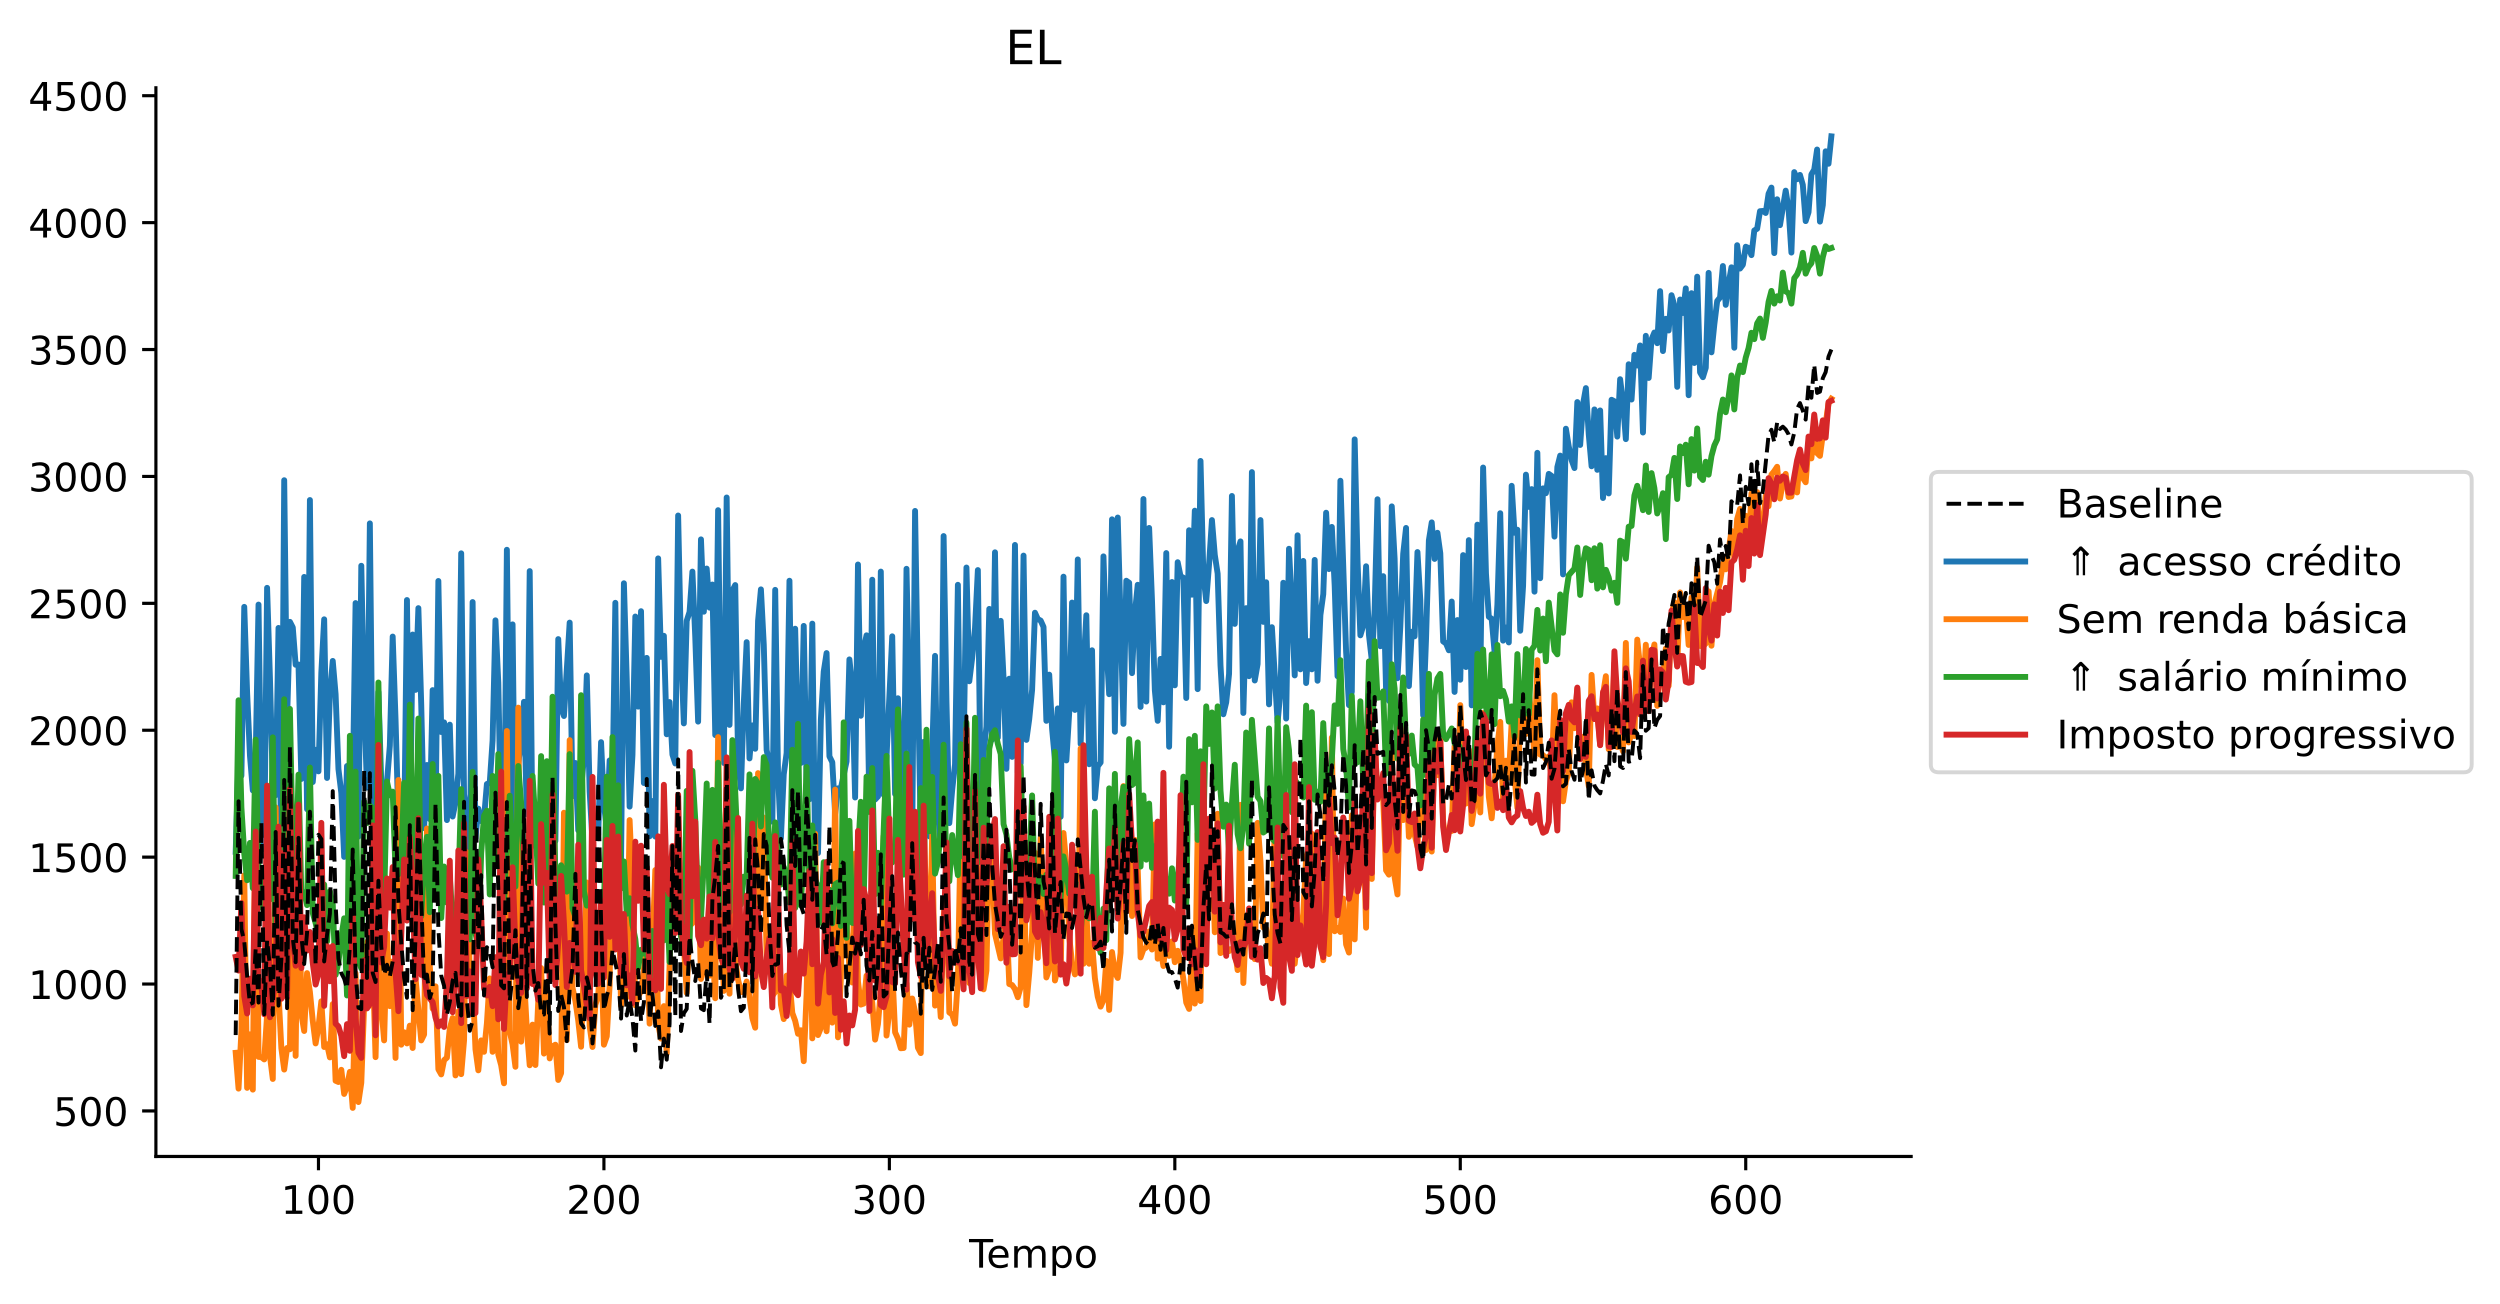 <?xml version="1.0" encoding="utf-8" standalone="no"?>
<!DOCTYPE svg PUBLIC "-//W3C//DTD SVG 1.1//EN"
  "http://www.w3.org/Graphics/SVG/1.1/DTD/svg11.dtd">
<!-- Created with matplotlib (https://matplotlib.org/) -->
<svg height="331.674pt" version="1.1" viewBox="0 0 635.809 331.674" width="635.809pt" xmlns="http://www.w3.org/2000/svg" xmlns:xlink="http://www.w3.org/1999/xlink">
 <defs>
  <style type="text/css">
*{stroke-linecap:butt;stroke-linejoin:round;}
  </style>
 </defs>
 <g id="figure_1">
  <g id="patch_1">
   <path d="M 0 331.674 
L 635.809 331.674 
L 635.809 0 
L 0 0 
z
" style="fill:#ffffff;"/>
  </g>
  <g id="axes_1">
   <g id="patch_2">
    <path d="M 39.65 294.118 
L 486.05 294.118 
L 486.05 22.318 
L 39.65 22.318 
z
" style="fill:#ffffff;"/>
   </g>
   <g id="line2d_1">
    <path clip-path="url(#pc97fdf10a0)" d="M 59.941 216.634 
L 60.667 192.687 
L 61.393 197.27 
L 62.119 154.345 
L 62.845 176.098 
L 63.571 192.171 
L 64.297 201.014 
L 65.023 192.687 
L 65.749 153.764 
L 66.475 205.403 
L 67.201 215.924 
L 67.927 149.504 
L 68.653 172.419 
L 69.379 199.464 
L 70.105 202.24 
L 70.83 159.703 
L 71.556 221.475 
L 72.282 122.136 
L 73.008 183.005 
L 73.734 158.154 
L 74.46 159.574 
L 75.186 169.062 
L 75.912 168.998 
L 76.638 198.109 
L 77.364 146.729 
L 78.09 205.79 
L 78.816 127.17 
L 79.542 198.884 
L 80.268 190.686 
L 80.994 196.173 
L 81.72 171.063 
L 82.446 157.508 
L 83.172 197.851 
L 83.898 176.55 
L 84.624 168.094 
L 85.35 176.55 
L 86.076 195.592 
L 86.802 201.659 
L 87.528 217.925 
L 88.254 194.817 
L 88.98 199.723 
L 89.706 200.626 
L 90.432 153.377 
L 91.158 212.761 
L 91.884 143.888 
L 92.61 178.938 
L 93.336 200.304 
L 94.062 133.109 
L 94.788 201.53 
L 95.514 211.987 
L 96.239 176.033 
L 96.965 198.754 
L 97.691 212.374 
L 98.417 198.948 
L 99.143 189.653 
L 99.869 161.897 
L 100.595 182.94 
L 101.321 208.63 
L 102.047 211.987 
L 102.773 213.471 
L 103.499 152.602 
L 104.225 213.665 
L 104.951 161.381 
L 105.677 175.453 
L 106.403 154.668 
L 107.129 179.196 
L 107.855 210.631 
L 108.581 194.559 
L 109.307 208.308 
L 110.033 175.517 
L 110.759 208.566 
L 111.485 147.761 
L 112.211 186.168 
L 112.937 183.715 
L 113.663 208.566 
L 114.389 184.296 
L 115.115 207.662 
L 115.841 204.112 
L 116.567 196.753 
L 117.293 140.726 
L 118.019 202.046 
L 118.745 207.017 
L 119.471 219.087 
L 120.197 153.119 
L 120.923 213.149 
L 121.649 205.661 
L 122.374 208.824 
L 123.1 208.049 
L 123.826 199.4 
L 124.552 199.077 
L 125.278 188.298 
L 126.004 157.766 
L 126.73 173.645 
L 127.456 211.019 
L 128.182 218.829 
L 128.908 139.822 
L 129.634 206.178 
L 130.36 158.799 
L 131.086 222.444 
L 131.812 194.042 
L 132.538 188.62 
L 133.264 178.486 
L 133.99 207.081 
L 134.716 145.244 
L 135.442 215.085 
L 136.168 213.407 
L 136.894 212.503 
L 137.62 215.602 
L 138.346 201.272 
L 139.072 202.046 
L 139.798 227.672 
L 140.524 193.461 
L 141.25 213.859 
L 141.976 162.543 
L 142.702 179.971 
L 143.428 182.101 
L 144.88 158.347 
L 145.606 202.498 
L 146.332 194.042 
L 147.058 211.148 
L 147.783 200.691 
L 148.509 192.622 
L 149.235 171.773 
L 149.961 201.272 
L 150.687 213.923 
L 151.413 208.889 
L 152.139 212.31 
L 152.865 188.749 
L 153.591 204.499 
L 154.317 210.76 
L 155.043 193.397 
L 155.769 200.691 
L 156.495 153.312 
L 157.221 213.923 
L 157.947 218.958 
L 158.673 148.342 
L 159.399 172.935 
L 160.125 205.145 
L 160.851 191.977 
L 161.577 156.798 
L 162.303 179.713 
L 163.029 155.443 
L 163.755 199.142 
L 164.481 167.319 
L 165.207 212.697 
L 165.933 203.725 
L 166.659 212.761 
L 167.385 142.017 
L 168.111 167.061 
L 168.837 161.704 
L 169.563 186.748 
L 170.289 178.551 
L 171.015 191.912 
L 171.741 194.172 
L 172.467 131.108 
L 173.192 165.318 
L 173.918 183.973 
L 174.644 157.895 
L 175.37 155.636 
L 176.096 145.373 
L 176.822 162.091 
L 177.548 183.521 
L 178.274 137.175 
L 179 155.572 
L 179.726 144.598 
L 180.452 154.539 
L 181.178 148.665 
L 181.904 186.942 
L 182.63 129.752 
L 183.356 186.555 
L 184.082 194.042 
L 184.808 126.525 
L 185.534 184.36 
L 186.26 150.214 
L 186.986 148.794 
L 187.712 193.397 
L 188.438 200.497 
L 189.164 178.874 
L 189.89 163.317 
L 190.616 192.881 
L 191.342 184.489 
L 192.068 190.428 
L 192.794 157.895 
L 193.52 149.891 
L 194.246 163.963 
L 194.972 190.75 
L 195.698 194.43 
L 196.424 208.953 
L 197.15 150.02 
L 197.876 196.947 
L 198.602 213.213 
L 199.327 196.947 
L 200.053 191.525 
L 200.779 147.697 
L 201.505 200.239 
L 202.231 159.896 
L 202.957 189.072 
L 203.683 194.042 
L 204.409 159.186 
L 205.135 198.367 
L 205.861 203.273 
L 206.587 158.605 
L 207.313 217.086 
L 208.039 216.957 
L 208.765 183.005 
L 209.491 170.805 
L 210.217 166.093 
L 210.943 192.364 
L 211.669 193.849 
L 212.395 206.952 
L 213.121 200.497 
L 213.847 200.497 
L 215.299 193.655 
L 216.025 167.707 
L 216.751 174.613 
L 217.477 202.821 
L 218.203 143.566 
L 218.929 182.036 
L 219.655 164.996 
L 220.381 161.575 
L 221.107 205.79 
L 221.833 147.439 
L 222.559 203.337 
L 223.285 202.563 
L 224.011 145.373 
L 224.736 202.111 
L 225.462 192.558 
L 226.914 161.833 
L 227.64 201.917 
L 228.366 177.583 
L 229.092 196.302 
L 229.818 207.791 
L 230.544 144.663 
L 231.996 212.826 
L 232.722 129.946 
L 233.448 174.226 
L 234.174 211.212 
L 234.9 188.685 
L 235.626 191.267 
L 236.352 212.697 
L 237.078 191.719 
L 237.804 166.803 
L 238.53 206.5 
L 239.256 214.827 
L 239.982 136.336 
L 240.708 178.357 
L 241.434 209.34 
L 242.16 200.949 
L 242.886 194.365 
L 243.612 148.73 
L 244.338 205.855 
L 245.064 192.235 
L 245.79 144.34 
L 246.516 173.258 
L 247.242 167.319 
L 247.968 159.703 
L 248.694 144.986 
L 249.42 202.821 
L 250.145 191.654 
L 250.871 184.812 
L 251.597 154.862 
L 252.323 188.104 
L 253.049 140.467 
L 253.775 187.588 
L 254.501 157.895 
L 255.227 172.419 
L 255.953 195.527 
L 256.679 172.612 
L 257.405 192.493 
L 258.131 138.595 
L 258.857 196.495 
L 259.583 194.107 
L 260.309 141.306 
L 261.035 188.169 
L 261.761 182.876 
L 262.487 175.453 
L 263.213 155.83 
L 263.939 157.444 
L 264.665 157.831 
L 265.391 159.445 
L 266.117 183.327 
L 266.843 171.58 
L 267.569 185.328 
L 268.295 193.268 
L 269.021 180.165 
L 269.747 207.727 
L 270.473 146.664 
L 271.199 193.397 
L 271.925 181.197 
L 272.651 153.248 
L 273.377 180.552 
L 274.103 142.275 
L 274.829 189.201 
L 275.555 169.708 
L 276.28 156.475 
L 277.006 194.365 
L 277.732 165.383 
L 278.458 203.015 
L 279.184 194.882 
L 279.91 193.913 
L 280.636 141.5 
L 281.362 163.769 
L 282.088 176.55 
L 282.814 132.076 
L 283.54 186.103 
L 284.266 131.624 
L 285.718 184.102 
L 286.444 147.697 
L 287.17 148.213 
L 287.896 171.192 
L 288.622 156.023 
L 289.348 148.73 
L 290.074 179.777 
L 290.8 126.912 
L 291.526 178.422 
L 292.252 134.271 
L 292.978 152.667 
L 293.704 175.582 
L 294.43 183.327 
L 295.156 167.578 
L 295.882 178.615 
L 296.608 140.661 
L 297.334 189.911 
L 298.06 148.019 
L 298.786 174.291 
L 299.512 142.985 
L 300.238 146.535 
L 300.964 146.922 
L 301.689 177.518 
L 302.415 134.852 
L 303.141 151.247 
L 303.867 129.881 
L 304.593 175.259 
L 305.319 117.23 
L 306.045 146.212 
L 306.771 152.861 
L 307.497 143.437 
L 308.223 132.27 
L 308.949 141.113 
L 309.675 145.889 
L 310.401 169.191 
L 311.127 181.649 
L 311.853 178.615 
L 312.579 171.386 
L 313.305 126.138 
L 314.031 158.67 
L 314.757 140.016 
L 315.483 137.692 
L 316.209 181.326 
L 316.935 154.668 
L 317.661 171.967 
L 318.387 120.07 
L 319.113 173.064 
L 319.839 168.869 
L 320.565 132.27 
L 321.291 158.154 
L 322.017 148.084 
L 322.743 179.132 
L 323.469 159.509 
L 324.921 183.65 
L 325.647 175.84 
L 326.373 148.213 
L 327.098 182.746 
L 327.824 139.564 
L 328.55 154.345 
L 329.276 171.773 
L 330.002 136.143 
L 330.728 170.224 
L 331.454 142.662 
L 332.18 173.71 
L 332.906 163.059 
L 333.632 170.224 
L 334.358 142.404 
L 335.084 173.129 
L 335.81 156.411 
L 336.536 151.118 
L 337.262 130.398 
L 337.988 144.728 
L 338.714 134.013 
L 339.44 148.988 
L 340.166 171.967 
L 340.892 122.265 
L 342.344 165.706 
L 343.07 179.325 
L 343.796 175.904 
L 344.522 111.743 
L 345.248 142.597 
L 345.974 161.575 
L 346.7 159.122 
L 347.426 144.017 
L 348.152 161.446 
L 348.878 167.9 
L 349.604 154.991 
L 350.33 126.977 
L 351.056 164.35 
L 351.782 146.535 
L 352.508 175.453 
L 353.233 178.228 
L 353.959 128.784 
L 354.685 142.081 
L 355.411 172.483 
L 356.137 159.315 
L 356.863 140.855 
L 357.589 134.271 
L 358.315 174.484 
L 359.041 160.671 
L 359.767 161.833 
L 360.493 140.403 
L 361.219 152.667 
L 361.945 181.907 
L 362.671 162.607 
L 363.397 137.434 
L 364.123 132.851 
L 364.849 142.146 
L 365.575 135.497 
L 366.301 140.726 
L 367.027 163.124 
L 367.753 163.64 
L 368.479 165.383 
L 369.205 152.99 
L 369.931 175.969 
L 370.657 157.702 
L 371.383 172.871 
L 372.109 141.177 
L 372.835 169.643 
L 373.561 137.369 
L 374.287 179.39 
L 375.013 169.643 
L 375.739 133.432 
L 376.465 173.774 
L 377.191 118.908 
L 377.917 145.825 
L 378.642 156.863 
L 379.368 157.379 
L 380.094 165.706 
L 380.82 153.764 
L 381.546 130.527 
L 382.272 162.93 
L 382.998 159.574 
L 383.724 163.382 
L 384.45 123.556 
L 385.176 135.497 
L 385.902 134.723 
L 386.628 160.413 
L 387.354 149.052 
L 388.08 120.716 
L 388.806 128.913 
L 389.532 124.395 
L 390.258 150.472 
L 390.984 115.164 
L 391.71 147.051 
L 392.436 124.201 
L 393.162 125.428 
L 393.888 120.522 
L 394.614 121.038 
L 395.34 136.465 
L 396.066 118.779 
L 396.792 115.874 
L 397.518 146.083 
L 398.244 109.032 
L 398.97 113.551 
L 399.696 117.036 
L 400.422 119.037 
L 401.148 102.255 
L 401.874 113.163 
L 402.6 102.771 
L 403.326 98.705 
L 404.051 110.388 
L 404.777 118.585 
L 405.503 104.127 
L 406.229 119.489 
L 406.955 104.385 
L 407.681 126.654 
L 408.407 116.52 
L 409.133 125.492 
L 409.859 101.674 
L 410.585 102.061 
L 411.311 111.033 
L 412.037 96.445 
L 412.763 102.384 
L 413.489 111.679 
L 414.215 92.637 
L 414.941 101.609 
L 415.667 90.249 
L 416.393 92.96 
L 417.119 87.86 
L 417.845 110.001 
L 418.571 85.408 
L 419.297 96.123 
L 420.023 86.311 
L 420.749 84.569 
L 421.475 87.28 
L 422.201 74.047 
L 422.927 89.281 
L 423.653 81.083 
L 424.379 84.052 
L 425.105 75.08 
L 425.831 77.662 
L 426.557 98.382 
L 427.283 76.177 
L 428.009 79.598 
L 428.735 73.337 
L 429.461 100.512 
L 430.186 74.564 
L 430.912 92.314 
L 431.638 70.368 
L 432.364 94.703 
L 433.09 95.929 
L 433.816 93.541 
L 434.542 69.4 
L 435.268 89.603 
L 435.994 82.503 
L 436.72 76.565 
L 437.446 75.661 
L 438.172 67.657 
L 438.898 77.533 
L 439.624 72.111 
L 440.35 67.98 
L 441.076 88.441 
L 441.802 62.364 
L 442.528 68.302 
L 443.254 67.334 
L 443.98 62.751 
L 444.706 63.074 
L 445.432 64.881 
L 446.158 58.62 
L 446.884 58.168 
L 447.61 53.714 
L 448.336 53.65 
L 449.062 54.166 
L 449.788 49.261 
L 450.514 47.711 
L 451.24 64.365 
L 451.966 50.681 
L 452.692 57.265 
L 454.144 48.486 
L 454.87 53.069 
L 455.595 64.236 
L 456.321 43.774 
L 457.047 45.581 
L 457.773 44.484 
L 458.499 47.001 
L 459.225 56.232 
L 459.951 53.973 
L 460.677 44.355 
L 461.403 43.128 
L 462.129 38.029 
L 462.855 56.361 
L 463.581 52.165 
L 464.307 38.481 
L 465.033 41.644 
L 465.759 34.673 
L 465.759 34.673 
" style="fill:none;stroke:#1f77b4;stroke-linecap:square;stroke-width:1.5;"/>
   </g>
   <g id="line2d_2">
    <path clip-path="url(#pc97fdf10a0)" d="M 59.941 267.757 
L 60.667 276.858 
L 61.393 262.27 
L 62.119 222.637 
L 62.845 276.664 
L 63.571 263.045 
L 64.297 277.116 
L 65.023 196.237 
L 65.749 268.789 
L 66.475 268.854 
L 67.201 269.435 
L 67.927 258.074 
L 68.653 268.596 
L 69.379 274.405 
L 70.105 205.338 
L 70.83 252.588 
L 71.556 266.595 
L 72.282 272.017 
L 73.008 266.53 
L 73.734 266.853 
L 74.46 213.601 
L 75.186 268.531 
L 75.912 208.308 
L 76.638 257.881 
L 77.364 262.205 
L 78.09 247.488 
L 78.816 252.265 
L 79.542 259.624 
L 80.268 265.368 
L 80.994 261.173 
L 81.72 254.653 
L 82.446 266.272 
L 83.172 265.562 
L 83.898 268.918 
L 84.624 255.363 
L 85.35 274.857 
L 86.076 275.18 
L 86.802 272.081 
L 87.528 278.213 
L 88.254 276.277 
L 88.98 272.598 
L 89.706 281.764 
L 90.432 247.553 
L 91.158 280.279 
L 91.884 275.373 
L 92.61 255.751 
L 93.336 239.549 
L 94.062 255.686 
L 94.788 244.777 
L 95.514 268.854 
L 96.239 237.871 
L 96.965 256.009 
L 97.691 264.594 
L 98.417 237.419 
L 99.143 255.88 
L 99.869 244.519 
L 100.595 269.048 
L 101.321 198.367 
L 102.047 265.691 
L 102.773 262.528 
L 103.499 265.368 
L 104.225 260.85 
L 104.951 266.53 
L 105.677 248.779 
L 107.129 264.594 
L 107.855 263.109 
L 108.581 210.696 
L 109.307 245.681 
L 110.033 256.525 
L 110.759 250.845 
L 111.485 271.952 
L 112.211 273.243 
L 112.937 269.628 
L 113.663 268.983 
L 114.389 261.56 
L 115.115 258.913 
L 115.841 273.501 
L 116.567 257.235 
L 117.293 273.179 
L 118.019 264.594 
L 118.745 216.763 
L 119.471 247.811 
L 120.197 249.36 
L 120.923 266.853 
L 121.649 272.21 
L 122.374 264.594 
L 123.1 267.498 
L 123.826 260.269 
L 124.552 248.844 
L 125.278 267.498 
L 126.004 244.067 
L 126.73 268.208 
L 127.456 270.919 
L 128.182 275.502 
L 128.908 185.909 
L 129.634 262.335 
L 130.36 265.627 
L 131.086 271.307 
L 131.812 179.971 
L 132.538 264.916 
L 133.264 248.521 
L 133.99 261.883 
L 134.716 270.919 
L 135.442 260.592 
L 136.168 270.855 
L 136.894 254.46 
L 137.62 246.197 
L 138.346 267.95 
L 139.072 251.813 
L 139.798 269.177 
L 140.524 266.078 
L 141.25 265.691 
L 141.976 274.663 
L 142.702 272.92 
L 143.428 206.694 
L 144.154 264.529 
L 144.88 188.233 
L 145.606 251.232 
L 146.332 254.524 
L 147.058 259.559 
L 147.783 266.207 
L 149.235 224.445 
L 149.961 260.914 
L 150.687 266.272 
L 151.413 255.557 
L 152.139 253.233 
L 152.865 240.259 
L 153.591 265.691 
L 154.317 263.561 
L 155.043 250.587 
L 155.769 196.818 
L 156.495 240.194 
L 157.221 222.315 
L 157.947 255.751 
L 158.673 243.809 
L 159.399 253.621 
L 160.125 208.566 
L 160.851 224.961 
L 161.577 255.686 
L 162.303 253.362 
L 163.029 252.136 
L 163.755 246.649 
L 164.481 240.065 
L 165.207 260.334 
L 166.659 221.282 
L 167.385 260.527 
L 168.111 264.142 
L 168.837 255.88 
L 169.563 267.886 
L 171.015 223.476 
L 171.741 226.123 
L 172.467 215.537 
L 173.192 231.287 
L 173.918 240.324 
L 174.644 252.523 
L 175.37 235.482 
L 176.096 234.772 
L 176.822 229.673 
L 177.548 220.636 
L 178.274 248.973 
L 179 246.52 
L 179.726 237.096 
L 180.452 248.134 
L 181.178 239.807 
L 181.904 253.879 
L 182.63 187.459 
L 183.356 235.16 
L 184.082 252.007 
L 184.808 220.572 
L 185.534 252.717 
L 186.26 203.918 
L 186.986 244.132 
L 187.712 249.167 
L 188.438 252.33 
L 189.164 252.265 
L 189.89 249.619 
L 190.616 253.427 
L 191.342 258.913 
L 192.068 261.366 
L 192.794 196.624 
L 193.52 230.835 
L 194.246 207.92 
L 194.972 243.616 
L 195.698 239.097 
L 196.424 253.233 
L 197.15 252.265 
L 197.876 237.29 
L 198.602 255.492 
L 199.327 259.172 
L 200.053 248.134 
L 200.779 249.425 
L 201.505 257.623 
L 202.231 259.624 
L 202.957 262.915 
L 203.683 262.012 
L 204.409 269.887 
L 205.135 252.846 
L 205.861 218.506 
L 206.587 264.077 
L 207.313 212.051 
L 208.039 263.238 
L 208.765 261.431 
L 209.491 244.842 
L 210.217 262.27 
L 210.943 250.135 
L 211.669 260.075 
L 212.395 200.82 
L 213.121 263.819 
L 213.847 248.973 
L 214.573 213.923 
L 215.299 235.031 
L 216.025 246.133 
L 216.751 249.877 
L 217.477 217.086 
L 218.203 249.619 
L 218.929 255.492 
L 219.655 255.234 
L 220.381 248.134 
L 221.833 254.976 
L 222.559 264.4 
L 223.285 260.463 
L 224.011 252.007 
L 224.736 212.632 
L 225.462 263.367 
L 226.188 257.106 
L 226.914 246.262 
L 227.64 262.528 
L 228.366 264.142 
L 229.092 266.595 
L 229.818 266.53 
L 230.544 250.135 
L 231.27 260.592 
L 231.996 253.943 
L 232.722 257.3 
L 233.448 266.466 
L 234.174 267.821 
L 234.9 209.792 
L 236.352 250.845 
L 237.078 211.406 
L 237.804 255.751 
L 238.53 248.263 
L 239.256 258.655 
L 239.982 233.417 
L 240.708 224.832 
L 241.434 257.493 
L 242.16 258.01 
L 242.886 260.334 
L 243.612 248.844 
L 244.338 210.76 
L 245.064 235.289 
L 245.79 212.697 
L 246.516 250.006 
L 247.242 248.005 
L 247.968 211.083 
L 248.694 224.703 
L 249.42 247.94 
L 250.145 251.62 
L 250.871 246.843 
L 251.597 211.406 
L 252.323 220.184 
L 253.049 237.483 
L 254.501 243.745 
L 255.953 233.223 
L 256.679 250.264 
L 257.405 250.522 
L 258.131 251.555 
L 258.857 253.621 
L 259.583 251.039 
L 260.309 212.181 
L 261.035 255.622 
L 261.761 247.424 
L 262.487 237.225 
L 263.213 216.893 
L 263.939 243.616 
L 264.665 213.149 
L 266.117 248.586 
L 266.843 246.456 
L 267.569 211.6 
L 268.295 249.36 
L 269.021 246.327 
L 269.747 247.037 
L 270.473 211.858 
L 271.199 220.055 
L 271.925 238.193 
L 272.651 244.971 
L 273.377 247.811 
L 274.103 246.972 
L 274.829 190.363 
L 275.555 245.1 
L 276.28 232.255 
L 277.006 245.1 
L 277.732 239.807 
L 278.458 248.779 
L 279.184 253.491 
L 279.91 256.009 
L 280.636 254.331 
L 281.362 244.39 
L 282.088 256.848 
L 282.814 242.131 
L 283.54 247.295 
L 284.266 248.715 
L 284.992 242.325 
L 285.718 199.916 
L 286.444 225.929 
L 287.17 210.05 
L 287.896 232.965 
L 288.622 213.601 
L 289.348 220.83 
L 290.074 243.486 
L 290.8 241.421 
L 291.526 240.969 
L 292.252 236.903 
L 292.978 241.485 
L 293.704 209.663 
L 294.43 243.809 
L 295.156 241.485 
L 295.882 245.681 
L 296.608 238.581 
L 297.334 243.099 
L 298.06 239.42 
L 298.786 244.713 
L 299.512 241.808 
L 300.238 244.648 
L 300.964 249.038 
L 301.689 254.976 
L 302.415 256.59 
L 303.141 243.616 
L 303.867 255.234 
L 304.593 211.987 
L 305.319 254.589 
L 306.045 204.112 
L 306.771 229.867 
L 307.497 215.408 
L 308.223 215.085 
L 308.949 237.096 
L 309.675 206.952 
L 310.401 242.389 
L 311.127 242.002 
L 311.853 240.775 
L 312.579 241.873 
L 313.305 241.292 
L 314.031 241.55 
L 314.757 246.714 
L 315.483 204.693 
L 316.209 250.006 
L 316.935 233.869 
L 317.661 234.127 
L 318.387 241.615 
L 319.113 243.938 
L 319.839 209.276 
L 320.565 219.023 
L 321.291 235.87 
L 322.017 236.257 
L 322.743 241.421 
L 323.469 245.1 
L 324.195 208.759 
L 324.921 244.971 
L 325.647 248.263 
L 326.373 245.487 
L 327.098 236.451 
L 327.824 238.968 
L 328.55 216.893 
L 329.276 245.1 
L 330.002 238.064 
L 330.728 238.193 
L 331.454 232.255 
L 332.18 218.054 
L 332.906 215.666 
L 333.632 212.051 
L 334.358 235.031 
L 335.084 238.258 
L 335.81 237.483 
L 336.536 244.196 
L 337.262 196.173 
L 337.988 242.647 
L 338.714 187.588 
L 339.44 236.838 
L 340.166 235.999 
L 340.892 237.032 
L 341.618 228.511 
L 342.344 240.194 
L 343.07 242.26 
L 343.796 207.339 
L 344.522 238.904 
L 345.248 216.247 
L 345.974 209.857 
L 346.7 208.759 
L 347.426 235.934 
L 348.152 176.873 
L 348.878 223.541 
L 349.604 188.62 
L 350.33 202.176 
L 351.056 201.982 
L 351.782 203.402 
L 352.508 221.346 
L 353.233 222.444 
L 353.959 190.815 
L 354.685 223.089 
L 355.411 227.478 
L 356.137 196.302 
L 356.863 208.566 
L 357.589 196.431 
L 358.315 212.826 
L 359.041 209.276 
L 360.493 215.279 
L 361.219 201.336 
L 361.945 202.305 
L 362.671 216.183 
L 363.397 192.558 
L 364.123 216.57 
L 364.849 186.813 
L 365.575 197.141 
L 366.301 188.233 
L 367.027 208.953 
L 367.753 214.375 
L 368.479 211.019 
L 369.205 211.341 
L 369.931 189.782 
L 370.657 206.694 
L 371.383 179.325 
L 372.109 197.141 
L 372.835 204.37 
L 373.561 190.686 
L 374.287 209.599 
L 375.013 204.564 
L 375.739 190.88 
L 376.465 206.629 
L 377.191 181.326 
L 377.917 186.748 
L 378.642 202.627 
L 379.368 208.114 
L 380.094 199.916 
L 380.82 189.589 
L 381.546 183.586 
L 382.272 204.047 
L 382.998 193.461 
L 383.724 197.786 
L 384.45 183.715 
L 385.176 197.528 
L 385.902 205.467 
L 386.628 181.456 
L 387.354 176.356 
L 388.08 186.684 
L 388.806 176.098 
L 389.532 182.359 
L 390.258 192.622 
L 390.984 167.9 
L 391.71 191.912 
L 392.436 192.041 
L 393.162 193.074 
L 393.888 192.364 
L 394.614 197.528 
L 395.34 176.808 
L 396.066 194.172 
L 396.792 189.653 
L 397.518 203.789 
L 398.244 198.69 
L 398.97 196.431 
L 399.696 178.615 
L 400.422 185.199 
L 401.148 175.194 
L 401.874 192.945 
L 402.6 187.394 
L 403.326 195.398 
L 404.051 199.916 
L 404.777 171.644 
L 405.503 182.876 
L 406.229 180.165 
L 406.955 189.46 
L 407.681 176.679 
L 408.407 171.967 
L 409.133 190.557 
L 409.859 187.588 
L 410.585 168.675 
L 411.311 189.976 
L 412.037 188.685 
L 412.763 191.073 
L 413.489 163.511 
L 414.215 188.814 
L 414.941 186.684 
L 415.667 187.2 
L 416.393 162.672 
L 417.119 169.708 
L 417.845 178.164 
L 418.571 163.963 
L 419.297 177.518 
L 420.023 167.384 
L 420.749 163.898 
L 421.475 179.519 
L 422.201 170.805 
L 422.927 172.741 
L 423.653 164.931 
L 424.379 174.42 
L 425.105 156.217 
L 425.831 153.183 
L 426.557 169.32 
L 427.283 150.666 
L 428.009 156.927 
L 428.735 153.893 
L 429.461 164.027 
L 430.186 151.957 
L 430.912 161.833 
L 431.638 144.34 
L 432.364 164.286 
L 433.09 164.35 
L 433.816 163.64 
L 434.542 150.408 
L 435.268 164.221 
L 435.994 153.7 
L 437.446 148.084 
L 438.172 143.307 
L 438.898 144.792 
L 440.35 135.045 
L 441.076 141.887 
L 441.802 132.012 
L 442.528 129.43 
L 443.254 140.984 
L 443.98 131.172 
L 444.706 139.757 
L 445.432 125.492 
L 446.158 137.304 
L 446.884 125.169 
L 447.61 137.175 
L 448.336 134.077 
L 449.062 126.073 
L 449.788 128.72 
L 450.514 120.716 
L 451.24 119.812 
L 451.966 118.715 
L 452.692 126.783 
L 453.418 122.781 
L 454.144 120.522 
L 454.87 126.396 
L 455.595 126.267 
L 456.321 121.942 
L 457.047 125.234 
L 457.773 115.294 
L 458.499 121.555 
L 459.225 122.652 
L 459.951 113.163 
L 460.677 116.584 
L 461.403 108.968 
L 462.129 115.229 
L 462.855 115.939 
L 463.581 110.581 
L 464.307 107.677 
L 465.033 102.642 
L 465.759 101.416 
L 465.759 101.416 
" style="fill:none;stroke:#ff7f0e;stroke-linecap:square;stroke-width:1.5;"/>
   </g>
   <g id="line2d_3">
    <path clip-path="url(#pc97fdf10a0)" d="M 59.941 222.766 
L 60.667 178.099 
L 61.393 205.338 
L 62.119 217.086 
L 62.845 223.864 
L 63.571 214.375 
L 64.297 225.865 
L 65.023 188.104 
L 65.749 222.766 
L 66.475 230.835 
L 67.201 224.122 
L 67.927 221.798 
L 68.653 228.769 
L 69.379 187.523 
L 70.105 237.935 
L 70.83 223.347 
L 71.556 236.838 
L 72.282 177.841 
L 73.008 235.353 
L 73.734 180.294 
L 74.46 217.151 
L 75.186 226.381 
L 75.912 197.012 
L 76.638 227.672 
L 77.364 226.898 
L 78.09 230.189 
L 78.816 195.204 
L 79.542 232.19 
L 80.268 234.772 
L 80.994 238.129 
L 81.72 228.705 
L 82.446 224.961 
L 83.172 239.42 
L 83.898 226.704 
L 84.624 229.996 
L 85.35 247.94 
L 86.076 244.777 
L 86.802 238.323 
L 87.528 233.546 
L 88.254 253.169 
L 88.98 187.136 
L 89.706 250.199 
L 90.432 196.237 
L 91.158 244.519 
L 91.884 246.262 
L 92.61 203.854 
L 93.336 209.34 
L 94.062 204.822 
L 94.788 205.726 
L 95.514 239.872 
L 96.239 173.581 
L 96.965 212.245 
L 97.691 229.028 
L 98.417 198.754 
L 99.143 202.24 
L 99.869 201.336 
L 100.595 221.734 
L 101.321 222.379 
L 102.047 219.41 
L 102.773 199.077 
L 103.499 233.159 
L 104.225 179.196 
L 104.951 212.568 
L 105.677 222.444 
L 106.403 182.746 
L 107.129 233.03 
L 107.855 219.345 
L 108.581 212.826 
L 109.307 231.997 
L 110.033 194.301 
L 110.759 226.962 
L 111.485 197.334 
L 112.211 233.481 
L 112.937 220.378 
L 113.663 229.544 
L 114.389 222.896 
L 115.115 234.579 
L 115.841 236.192 
L 116.567 225.929 
L 117.293 200.691 
L 118.019 230.641 
L 118.745 232.449 
L 119.471 238.904 
L 120.197 196.302 
L 120.923 237.419 
L 121.649 240.453 
L 122.374 217.022 
L 123.1 207.468 
L 123.826 206.178 
L 124.552 227.478 
L 125.278 197.334 
L 126.004 220.249 
L 126.73 191.783 
L 127.456 209.34 
L 128.182 229.738 
L 128.908 213.471 
L 129.634 202.369 
L 130.36 218.119 
L 131.086 225.477 
L 131.812 194.817 
L 132.538 204.241 
L 133.264 221.024 
L 133.99 224.445 
L 134.716 223.089 
L 135.442 197.334 
L 136.168 209.147 
L 136.894 224.703 
L 137.62 192.3 
L 138.346 229.544 
L 139.072 193.591 
L 139.798 227.414 
L 140.524 177.195 
L 141.25 224.509 
L 141.976 228.382 
L 142.702 220.055 
L 143.428 222.121 
L 144.154 226.768 
L 144.88 191.783 
L 145.606 231.029 
L 146.332 233.159 
L 147.058 231.287 
L 147.783 176.808 
L 148.509 226.704 
L 149.235 230.319 
L 149.961 229.415 
L 150.687 232.578 
L 151.413 236.451 
L 152.139 238.258 
L 152.865 237.806 
L 153.591 231.48 
L 154.317 197.528 
L 155.043 226.575 
L 155.769 187.459 
L 156.495 227.672 
L 157.221 199.723 
L 157.947 225.929 
L 158.673 219.087 
L 159.399 232.384 
L 160.125 228.447 
L 160.851 235.224 
L 161.577 238.839 
L 162.303 246.133 
L 163.029 241.55 
L 163.755 242.518 
L 164.481 241.227 
L 165.207 250.135 
L 165.933 236.773 
L 166.659 241.163 
L 167.385 237.161 
L 168.111 238.516 
L 168.837 239.162 
L 169.563 227.349 
L 170.289 244.648 
L 171.015 226.962 
L 171.741 235.805 
L 172.467 232.061 
L 173.192 238.193 
L 173.918 240.969 
L 174.644 201.143 
L 175.37 241.485 
L 176.096 196.043 
L 176.822 208.501 
L 177.548 231.287 
L 178.274 233.546 
L 179 219.152 
L 179.726 199.271 
L 180.452 229.544 
L 181.178 200.885 
L 181.904 231.932 
L 182.63 193.978 
L 183.356 230.77 
L 184.082 220.701 
L 184.808 200.691 
L 185.534 231.997 
L 186.26 188.233 
L 186.986 201.401 
L 187.712 217.925 
L 188.438 229.996 
L 189.164 222.96 
L 189.89 222.896 
L 190.616 196.947 
L 191.342 229.996 
L 192.068 198.109 
L 192.794 199.335 
L 193.52 210.18 
L 194.246 192.558 
L 194.972 194.559 
L 195.698 219.216 
L 196.424 223.218 
L 197.15 209.147 
L 198.602 224.961 
L 199.327 220.507 
L 200.053 222.573 
L 200.779 229.609 
L 201.505 190.686 
L 202.231 230.9 
L 202.957 184.102 
L 203.683 230.319 
L 204.409 215.602 
L 205.135 195.075 
L 205.861 226.123 
L 206.587 209.921 
L 207.313 223.735 
L 208.039 225.413 
L 208.765 234.708 
L 209.491 219.281 
L 210.217 235.224 
L 210.943 226.252 
L 211.669 234.837 
L 212.395 224.897 
L 213.121 224.445 
L 213.847 235.482 
L 214.573 183.715 
L 215.299 238.516 
L 216.025 208.759 
L 216.751 234.708 
L 217.477 234.772 
L 218.203 216.828 
L 218.929 203.918 
L 219.655 229.028 
L 220.381 197.528 
L 221.107 206.5 
L 221.833 195.333 
L 222.559 227.414 
L 223.285 216.893 
L 224.011 229.996 
L 225.462 192.235 
L 226.188 215.021 
L 226.914 219.345 
L 227.64 216.505 
L 228.366 180.423 
L 229.092 222.056 
L 229.818 222.444 
L 230.544 191.654 
L 231.27 222.637 
L 231.996 230.189 
L 232.722 214.182 
L 233.448 225.865 
L 234.174 200.433 
L 234.9 225.155 
L 235.626 185.587 
L 236.352 211.406 
L 237.078 197.593 
L 237.804 222.185 
L 238.53 219.345 
L 239.256 210.954 
L 239.982 189.395 
L 240.708 222.25 
L 241.434 224.122 
L 242.16 212.374 
L 243.612 222.573 
L 244.338 189.266 
L 245.064 217.925 
L 245.79 183.779 
L 246.516 219.152 
L 247.242 220.507 
L 247.968 182.553 
L 248.694 212.31 
L 249.42 219.281 
L 250.145 193.268 
L 250.871 214.182 
L 251.597 190.428 
L 252.323 186.813 
L 253.049 185.716 
L 253.775 189.201 
L 254.501 191.783 
L 255.227 209.599 
L 255.953 212.245 
L 256.679 218.054 
L 257.405 221.088 
L 258.131 220.959 
L 258.857 219.991 
L 259.583 194.946 
L 260.309 220.378 
L 261.035 217.022 
L 261.761 221.217 
L 262.487 202.305 
L 263.213 228.511 
L 263.939 223.025 
L 264.665 223.089 
L 265.391 227.349 
L 266.117 222.444 
L 266.843 230.641 
L 267.569 228.769 
L 268.295 191.202 
L 269.021 201.595 
L 269.747 228.253 
L 270.473 217.796 
L 271.199 221.282 
L 271.925 227.285 
L 272.651 224.574 
L 273.377 227.93 
L 274.103 224.961 
L 274.829 237.032 
L 275.555 228.511 
L 276.28 228.705 
L 277.006 233.546 
L 277.732 233.159 
L 278.458 206.436 
L 279.184 239.226 
L 279.91 242.325 
L 280.636 231.093 
L 281.362 239.097 
L 282.088 200.497 
L 282.814 227.608 
L 283.54 196.818 
L 284.266 229.479 
L 284.992 205.467 
L 285.718 200.11 
L 286.444 223.541 
L 287.17 187.975 
L 287.896 199.658 
L 288.622 199.013 
L 289.348 188.814 
L 290.074 220.378 
L 290.8 202.305 
L 291.526 218.635 
L 292.252 204.37 
L 292.978 220.701 
L 293.704 215.214 
L 294.43 222.831 
L 295.156 212.761 
L 295.882 224.186 
L 296.608 223.412 
L 297.334 227.285 
L 298.06 220.83 
L 298.786 229.028 
L 299.512 223.606 
L 300.238 215.731 
L 300.964 197.528 
L 301.689 230.706 
L 302.415 187.975 
L 303.141 204.047 
L 303.867 187.136 
L 304.593 213.601 
L 305.319 191.073 
L 306.045 211.277 
L 306.771 179.648 
L 307.497 189.201 
L 308.223 181.197 
L 308.949 200.562 
L 309.675 179.648 
L 310.401 201.014 
L 311.127 210.244 
L 311.853 204.628 
L 312.579 216.376 
L 313.305 204.435 
L 314.031 194.494 
L 314.757 212.116 
L 315.483 215.731 
L 316.209 210.115 
L 316.935 186.297 
L 317.661 214.569 
L 318.387 183.069 
L 319.839 202.627 
L 320.565 203.725 
L 321.291 211.729 
L 322.017 211.212 
L 322.743 185.264 
L 323.469 213.213 
L 324.195 213.988 
L 324.921 182.617 
L 325.647 209.986 
L 326.373 217.732 
L 327.098 184.941 
L 327.824 190.815 
L 328.55 206.565 
L 329.276 198.238 
L 330.002 199.335 
L 330.728 201.595 
L 331.454 202.821 
L 332.18 179.455 
L 332.906 203.983 
L 333.632 181.133 
L 334.358 203.402 
L 335.084 201.336 
L 335.81 203.918 
L 336.536 183.908 
L 337.262 199.464 
L 337.988 201.401 
L 338.714 193.268 
L 339.44 179.39 
L 340.166 184.102 
L 340.892 167.9 
L 341.618 190.492 
L 342.344 195.011 
L 343.07 205.338 
L 343.796 177.002 
L 344.522 194.236 
L 345.248 193.849 
L 345.974 178.357 
L 346.7 199.077 
L 347.426 195.398 
L 348.152 168.223 
L 348.878 195.592 
L 349.604 163.059 
L 350.33 177.454 
L 351.056 177.324 
L 351.782 175.84 
L 352.508 196.689 
L 353.233 194.946 
L 353.959 168.933 
L 354.685 175.13 
L 355.411 192.945 
L 356.137 184.618 
L 356.863 172.29 
L 357.589 188.749 
L 358.315 191.719 
L 359.041 187.071 
L 359.767 194.43 
L 360.493 195.14 
L 361.219 204.822 
L 361.945 183.005 
L 362.671 197.141 
L 363.397 171.386 
L 364.123 196.302 
L 364.849 176.743 
L 365.575 172.548 
L 366.301 171.386 
L 367.027 186.813 
L 367.753 187.975 
L 369.205 185.264 
L 369.931 189.072 
L 370.657 189.072 
L 371.383 190.105 
L 372.109 196.883 
L 372.835 190.17 
L 374.287 198.238 
L 375.013 194.172 
L 375.739 166.287 
L 376.465 179.777 
L 377.191 165.189 
L 377.917 179.971 
L 378.642 182.424 
L 379.368 166.416 
L 380.094 184.167 
L 380.82 164.027 
L 381.546 177.066 
L 382.272 175.711 
L 382.998 177.905 
L 383.724 183.521 
L 384.45 179.648 
L 385.176 187.394 
L 385.902 166.351 
L 386.628 181.972 
L 387.354 181.778 
L 388.08 165.06 
L 388.806 181.714 
L 389.532 165.254 
L 390.258 164.221 
L 390.984 155.12 
L 391.71 165.448 
L 392.436 157.314 
L 393.162 168.159 
L 393.888 153.248 
L 395.34 165.448 
L 396.066 166.416 
L 396.792 151.182 
L 397.518 160.929 
L 398.244 151.182 
L 398.97 146.277 
L 400.422 144.598 
L 401.148 139.241 
L 401.874 151.311 
L 402.6 143.178 
L 403.326 139.435 
L 404.051 139.822 
L 404.777 147.568 
L 405.503 139.435 
L 406.229 149.698 
L 406.955 138.66 
L 407.681 149.375 
L 408.407 144.921 
L 409.133 146.858 
L 409.859 150.214 
L 410.585 148.213 
L 411.311 153.312 
L 412.037 137.498 
L 412.763 137.885 
L 413.489 142.081 
L 414.215 133.948 
L 414.941 133.754 
L 415.667 126.009 
L 416.393 123.556 
L 417.119 126.396 
L 417.845 129.752 
L 418.571 118.392 
L 419.297 130.204 
L 420.023 120.328 
L 420.749 124.137 
L 421.475 130.591 
L 422.201 128.59 
L 422.927 125.428 
L 423.653 137.111 
L 424.379 121.361 
L 425.105 120.78 
L 425.831 116.455 
L 426.557 126.912 
L 427.283 113.551 
L 428.009 115.229 
L 428.735 113.099 
L 429.461 123.168 
L 430.186 111.679 
L 430.912 119.683 
L 431.638 108.968 
L 432.364 121.232 
L 433.09 122.071 
L 433.816 117.424 
L 434.542 120.716 
L 435.268 116.004 
L 435.994 113.293 
L 436.72 111.743 
L 437.446 105.224 
L 438.172 101.609 
L 438.898 104.837 
L 439.624 100.964 
L 440.35 95.477 
L 441.076 104.127 
L 441.802 96.058 
L 442.528 92.96 
L 443.254 94.638 
L 443.98 90.959 
L 444.706 88.506 
L 445.432 84.633 
L 446.158 86.247 
L 446.884 82.245 
L 447.61 81.018 
L 448.336 85.924 
L 449.062 82.051 
L 449.788 76.758 
L 450.514 73.983 
L 451.24 77.21 
L 451.966 75.338 
L 452.692 76.435 
L 453.418 69.335 
L 454.144 74.112 
L 454.87 74.564 
L 455.595 77.21 
L 456.321 70.755 
L 457.047 69.787 
L 457.773 67.98 
L 458.499 64.3 
L 459.225 69.593 
L 459.951 67.85 
L 460.677 66.947 
L 461.403 63.074 
L 462.129 65.075 
L 462.855 69.593 
L 463.581 65.398 
L 464.307 62.622 
L 465.033 63.332 
L 465.759 63.074 
L 465.759 63.074 
" style="fill:none;stroke:#2ca02c;stroke-linecap:square;stroke-width:1.5;"/>
   </g>
   <g id="line2d_4">
    <path clip-path="url(#pc97fdf10a0)" d="M 59.941 243.357 
L 60.667 246.843 
L 61.393 229.673 
L 62.119 253.362 
L 62.845 257.752 
L 63.571 248.908 
L 64.297 255.686 
L 65.023 211.47 
L 65.749 248.779 
L 66.475 250.716 
L 67.201 257.945 
L 67.927 199.787 
L 68.653 258.72 
L 70.105 249.102 
L 70.83 210.244 
L 71.556 254.008 
L 72.282 216.828 
L 73.008 253.685 
L 73.734 200.626 
L 74.46 238.839 
L 75.186 245.617 
L 75.912 204.628 
L 76.638 246.197 
L 77.364 233.288 
L 78.09 241.744 
L 78.816 237.032 
L 79.542 244.906 
L 80.268 250.393 
L 80.994 247.682 
L 81.72 209.276 
L 82.446 255.815 
L 83.172 240.582 
L 83.898 249.554 
L 84.624 240.582 
L 85.35 260.334 
L 86.076 261.044 
L 86.802 263.432 
L 87.528 268.596 
L 88.254 260.463 
L 88.98 267.24 
L 89.706 231.932 
L 90.432 258.978 
L 91.158 267.757 
L 91.884 269.048 
L 92.61 244.196 
L 93.336 256.461 
L 94.062 255.363 
L 94.788 209.921 
L 95.514 263.303 
L 96.239 189.46 
L 96.965 244.777 
L 97.691 240.775 
L 98.417 223.412 
L 99.143 230.835 
L 99.869 220.507 
L 100.595 247.295 
L 101.321 257.171 
L 102.773 218.571 
L 103.499 234.127 
L 104.225 213.084 
L 104.951 227.866 
L 105.677 249.038 
L 106.403 208.114 
L 107.129 247.94 
L 107.855 247.747 
L 108.581 253.04 
L 110.033 254.847 
L 110.759 258.784 
L 111.485 261.044 
L 112.211 259.753 
L 112.937 261.173 
L 113.663 249.619 
L 114.389 218.894 
L 115.115 257.429 
L 115.841 248.65 
L 116.567 216.312 
L 117.293 260.204 
L 118.019 209.34 
L 118.745 253.298 
L 119.471 247.037 
L 120.197 257.881 
L 120.923 257.623 
L 121.649 218.571 
L 122.374 232.449 
L 123.1 251.361 
L 123.826 253.169 
L 124.552 250.974 
L 125.278 255.88 
L 126.004 243.422 
L 126.73 259.236 
L 127.456 196.237 
L 128.182 261.689 
L 128.908 247.811 
L 129.634 248.521 
L 130.36 220.572 
L 131.086 240.84 
L 131.812 249.167 
L 132.538 252.523 
L 133.264 214.311 
L 133.99 251.361 
L 134.716 198.561 
L 135.442 250.264 
L 136.168 250.199 
L 136.894 254.266 
L 137.62 209.599 
L 138.346 224.509 
L 139.072 221.992 
L 139.798 249.36 
L 140.524 202.046 
L 141.25 250.522 
L 141.976 239.614 
L 142.702 222.766 
L 143.428 234.772 
L 144.154 251.039 
L 144.88 239.807 
L 145.606 240.969 
L 146.332 247.166 
L 147.058 214.827 
L 147.783 246.778 
L 148.509 250.716 
L 149.235 255.751 
L 149.961 258.978 
L 150.687 197.593 
L 151.413 247.23 
L 152.139 250.199 
L 152.865 229.092 
L 153.591 248.65 
L 154.317 213.601 
L 155.043 238.258 
L 155.769 210.05 
L 156.495 241.485 
L 157.221 212.761 
L 157.947 248.134 
L 158.673 232.449 
L 159.399 250.587 
L 160.125 248.069 
L 160.851 255.105 
L 161.577 214.052 
L 162.303 229.092 
L 163.029 215.085 
L 163.755 241.421 
L 164.481 220.572 
L 165.207 251.49 
L 165.933 249.489 
L 166.659 251.878 
L 167.385 212.697 
L 168.111 251.49 
L 168.837 199.594 
L 169.563 225.477 
L 170.289 227.414 
L 171.015 215.15 
L 171.741 237.29 
L 172.467 202.111 
L 173.192 234.643 
L 173.918 241.744 
L 174.644 244.906 
L 175.37 191.267 
L 176.096 227.93 
L 176.822 208.953 
L 177.548 238.064 
L 178.274 240.388 
L 179 233.869 
L 179.726 238.71 
L 180.452 227.995 
L 181.178 238.71 
L 181.904 214.117 
L 182.63 237.096 
L 183.356 243.422 
L 184.082 245.487 
L 184.808 192.622 
L 185.534 246.327 
L 186.26 248.908 
L 186.986 234.837 
L 187.712 208.049 
L 188.438 244.519 
L 189.164 246.391 
L 189.89 227.737 
L 190.616 247.295 
L 191.342 209.469 
L 192.068 248.328 
L 192.794 231.158 
L 193.52 246.778 
L 194.246 251.039 
L 194.972 243.551 
L 195.698 238.516 
L 196.424 256.202 
L 197.15 212.632 
L 197.876 226.575 
L 198.602 251.878 
L 199.327 251.361 
L 200.053 258.397 
L 200.779 251.297 
L 201.505 214.052 
L 202.231 252.136 
L 202.957 253.104 
L 203.683 242.002 
L 204.409 247.618 
L 205.135 239.42 
L 205.861 221.475 
L 206.587 245.229 
L 207.313 222.379 
L 208.039 255.234 
L 208.765 247.876 
L 209.491 244.842 
L 210.217 219.216 
L 210.943 252.394 
L 211.669 238.839 
L 212.395 257.623 
L 213.121 243.616 
L 213.847 261.883 
L 214.573 254.653 
L 215.299 265.368 
L 216.025 258.268 
L 216.751 260.785 
L 217.477 256.783 
L 218.203 211.341 
L 218.929 240.324 
L 219.655 226.123 
L 220.381 229.221 
L 221.107 257.106 
L 221.833 206.113 
L 222.559 249.36 
L 223.285 233.74 
L 224.011 255.622 
L 224.736 256.138 
L 225.462 253.427 
L 226.188 208.179 
L 226.914 249.748 
L 227.64 250.07 
L 228.366 213.601 
L 229.092 226.768 
L 229.818 242.002 
L 230.544 251.684 
L 231.27 195.075 
L 231.996 233.74 
L 232.722 206.436 
L 233.448 244.713 
L 234.174 248.328 
L 234.9 204.887 
L 235.626 245.358 
L 236.352 233.869 
L 237.078 227.156 
L 237.804 243.938 
L 239.256 252.007 
L 239.982 238.839 
L 240.708 214.246 
L 241.434 248.328 
L 242.16 241.873 
L 242.886 243.616 
L 243.612 244.777 
L 244.338 243.164 
L 245.064 251.62 
L 245.79 185.393 
L 246.516 246.456 
L 247.242 252.33 
L 247.968 201.078 
L 248.694 242.841 
L 249.42 251.361 
L 250.145 210.502 
L 250.871 225.09 
L 252.323 211.987 
L 253.049 208.308 
L 253.775 236.322 
L 254.501 235.482 
L 255.227 215.214 
L 255.953 244.842 
L 256.679 230.577 
L 257.405 242.712 
L 258.131 242.647 
L 258.857 188.298 
L 259.583 227.801 
L 260.309 205.145 
L 261.035 234.062 
L 261.761 230.448 
L 262.487 218.313 
L 263.213 236.903 
L 263.939 238.323 
L 264.665 231.997 
L 265.391 237.871 
L 266.117 244.971 
L 266.843 207.727 
L 267.569 233.998 
L 268.295 244.519 
L 269.021 208.179 
L 269.747 247.876 
L 270.473 245.229 
L 271.199 250.135 
L 271.925 245.294 
L 272.651 214.827 
L 273.377 222.637 
L 274.829 247.618 
L 275.555 189.524 
L 276.28 220.83 
L 277.006 233.223 
L 277.732 222.96 
L 278.458 240.517 
L 279.184 241.163 
L 279.91 233.417 
L 280.636 241.098 
L 281.362 226.639 
L 282.088 215.795 
L 282.814 228.834 
L 283.54 210.502 
L 284.266 233.611 
L 285.718 214.504 
L 286.444 231.803 
L 287.17 201.917 
L 287.896 214.698 
L 288.622 214.569 
L 289.348 232.061 
L 290.074 238 
L 290.8 237.032 
L 292.252 230.383 
L 292.978 229.415 
L 293.704 237.935 
L 294.43 208.953 
L 295.156 238.904 
L 295.882 196.56 
L 296.608 241.615 
L 297.334 230.835 
L 298.06 231.416 
L 298.786 238.904 
L 299.512 236.257 
L 300.238 202.24 
L 300.964 241.356 
L 301.689 243.486 
L 302.415 236.128 
L 303.141 245.229 
L 303.867 241.55 
L 304.593 249.683 
L 305.319 244.455 
L 306.045 194.365 
L 306.771 245.229 
L 307.497 208.179 
L 308.223 216.247 
L 308.949 231.868 
L 309.675 209.405 
L 310.401 239.678 
L 311.127 230.125 
L 311.853 243.099 
L 312.579 209.986 
L 313.305 236.709 
L 314.031 243.422 
L 314.757 245.423 
L 315.483 239.614 
L 316.209 241.034 
L 316.935 239.355 
L 317.661 231.029 
L 318.387 243.357 
L 319.113 239.42 
L 319.839 244.067 
L 320.565 241.163 
L 321.291 250.006 
L 322.017 248.715 
L 322.743 249.296 
L 323.469 253.879 
L 324.195 248.134 
L 324.921 210.438 
L 325.647 251.168 
L 326.373 255.041 
L 327.098 202.176 
L 327.824 243.099 
L 328.55 246.907 
L 329.276 194.365 
L 330.002 242.905 
L 330.728 235.353 
L 331.454 241.034 
L 332.18 245.294 
L 332.906 200.175 
L 333.632 245.617 
L 334.358 239.291 
L 335.084 211.6 
L 335.81 240.711 
L 336.536 243.422 
L 337.262 230.254 
L 337.988 202.563 
L 338.714 214.44 
L 339.44 213.02 
L 340.166 232.771 
L 340.892 227.156 
L 341.618 207.92 
L 342.344 211.277 
L 343.07 228.576 
L 343.796 225.09 
L 344.522 203.144 
L 345.248 226.704 
L 345.974 223.476 
L 346.7 198.496 
L 347.426 230.835 
L 348.152 180.229 
L 348.878 222.056 
L 349.604 186.942 
L 350.33 203.337 
L 351.056 200.885 
L 351.782 196.624 
L 352.508 216.247 
L 353.233 214.44 
L 353.959 195.011 
L 354.685 207.017 
L 355.411 216.376 
L 356.137 185.006 
L 356.863 199.464 
L 357.589 187.2 
L 358.315 208.759 
L 359.041 209.082 
L 359.767 206.888 
L 360.493 215.085 
L 361.219 220.83 
L 361.945 215.795 
L 362.671 212.503 
L 363.397 193.526 
L 364.123 215.602 
L 364.849 191.138 
L 365.575 196.237 
L 366.301 188.556 
L 367.027 210.309 
L 367.753 216.183 
L 369.205 207.275 
L 369.931 211.148 
L 370.657 187.588 
L 371.383 211.47 
L 372.109 204.693 
L 372.835 186.038 
L 373.561 194.623 
L 374.287 206.242 
L 375.013 201.207 
L 375.739 188.233 
L 376.465 201.853 
L 377.191 181.649 
L 377.917 183.263 
L 378.642 199.142 
L 379.368 199.4 
L 380.094 199.013 
L 380.82 205.467 
L 381.546 203.854 
L 382.272 206.048 
L 382.998 199.206 
L 383.724 207.92 
L 384.45 209.147 
L 385.176 207.92 
L 385.902 207.404 
L 386.628 201.207 
L 387.354 205.467 
L 388.08 207.533 
L 388.806 206.436 
L 389.532 209.276 
L 390.258 208.63 
L 390.984 202.111 
L 391.71 209.599 
L 392.436 211.793 
L 393.162 211.406 
L 393.888 209.018 
L 394.614 188.298 
L 395.34 200.755 
L 396.066 211.212 
L 396.792 183.069 
L 397.518 196.173 
L 398.244 181.391 
L 398.97 179.261 
L 399.696 182.94 
L 400.422 183.715 
L 401.148 174.872 
L 401.874 193.074 
L 402.6 190.234 
L 403.326 192.493 
L 404.051 178.228 
L 404.777 177.066 
L 405.503 182.876 
L 406.229 181.714 
L 406.955 189.524 
L 407.681 176.033 
L 408.407 174.678 
L 409.133 189.847 
L 409.859 189.976 
L 410.585 165.641 
L 411.311 177.647 
L 412.037 182.359 
L 412.763 186.297 
L 413.489 169.966 
L 414.215 173.258 
L 414.941 186.168 
L 415.667 181.197 
L 416.393 177.131 
L 417.119 181.714 
L 417.845 168.029 
L 418.571 180.035 
L 419.297 180.875 
L 420.023 165.254 
L 420.749 165.383 
L 421.475 177.647 
L 422.201 170.224 
L 422.927 170.999 
L 423.653 177.905 
L 424.379 173.064 
L 425.105 155.313 
L 425.831 164.027 
L 426.557 169.514 
L 427.283 166.803 
L 428.009 166.868 
L 428.735 173.387 
L 429.461 173.645 
L 430.186 173.452 
L 430.912 154.152 
L 431.638 168.61 
L 432.364 168.675 
L 433.09 169.643 
L 433.816 149.569 
L 434.542 159.767 
L 435.268 162.93 
L 435.994 153.7 
L 436.72 161.639 
L 437.446 150.472 
L 438.172 155.894 
L 438.898 149.504 
L 439.624 155.184 
L 440.35 143.049 
L 441.076 142.339 
L 441.802 139.693 
L 442.528 136.143 
L 443.254 147.439 
L 443.98 134.981 
L 444.706 143.953 
L 445.432 131.753 
L 446.158 140.79 
L 446.884 128.461 
L 447.61 141.177 
L 449.062 130.85 
L 449.788 121.619 
L 450.514 122.91 
L 451.24 126.977 
L 451.966 121.49 
L 452.692 122.265 
L 453.418 121.167 
L 454.144 121.49 
L 454.87 125.298 
L 455.595 125.298 
L 457.047 117.036 
L 457.773 114.325 
L 458.499 117.94 
L 459.225 119.554 
L 459.951 111.033 
L 460.677 112.97 
L 461.403 105.418 
L 462.129 111.614 
L 462.855 111.485 
L 463.581 106.902 
L 464.307 111.292 
L 465.033 102.255 
L 465.759 101.932 
L 465.759 101.932 
" style="fill:none;stroke:#d62728;stroke-linecap:square;stroke-width:1.5;"/>
   </g>
   <g id="line2d_5">
    <path clip-path="url(#pc97fdf10a0)" d="M 59.941 263.238 
L 60.667 203.789 
L 61.393 236.322 
L 62.119 239.355 
L 62.845 248.134 
L 63.571 255.363 
L 64.297 255.041 
L 65.023 241.227 
L 65.749 254.976 
L 66.475 209.211 
L 67.201 257.945 
L 67.927 239.162 
L 68.653 245.746 
L 69.379 258.074 
L 70.105 211.6 
L 70.83 255.751 
L 71.556 244.003 
L 72.282 198.367 
L 73.008 256.396 
L 73.734 189.911 
L 74.46 238.581 
L 75.186 244.713 
L 75.912 213.084 
L 76.638 237.935 
L 77.364 245.165 
L 78.09 237.225 
L 78.816 206.436 
L 79.542 220.959 
L 80.268 245.358 
L 80.994 212.31 
L 81.72 213.407 
L 82.446 244.519 
L 83.172 237.742 
L 83.898 232.384 
L 84.624 201.207 
L 85.35 229.867 
L 86.076 243.809 
L 86.802 247.488 
L 87.528 248.908 
L 88.254 251.361 
L 88.98 240.453 
L 89.706 216.053 
L 90.432 247.682 
L 91.158 256.267 
L 91.884 256.654 
L 92.61 196.043 
L 93.336 248.715 
L 94.062 196.624 
L 94.788 247.424 
L 95.514 249.748 
L 96.239 223.993 
L 96.965 240.84 
L 97.691 247.876 
L 98.417 245.358 
L 99.143 248.328 
L 99.869 244.519 
L 100.595 205.274 
L 101.321 229.415 
L 102.047 239.807 
L 102.773 248.586 
L 103.499 253.75 
L 104.225 209.857 
L 104.951 256.912 
L 105.677 238.258 
L 106.403 207.146 
L 107.855 249.812 
L 108.581 247.876 
L 109.307 253.814 
L 110.033 251.555 
L 110.759 204.306 
L 111.485 236.128 
L 112.211 248.134 
L 112.937 250.716 
L 113.663 258.074 
L 114.389 254.782 
L 115.115 249.425 
L 115.841 247.424 
L 116.567 255.557 
L 117.293 258.268 
L 118.019 203.918 
L 118.745 254.524 
L 119.471 262.141 
L 120.197 259.559 
L 120.923 197.528 
L 121.649 241.873 
L 122.374 222.573 
L 123.1 253.169 
L 123.826 240.905 
L 124.552 242.066 
L 125.278 246.004 
L 126.004 201.595 
L 127.456 250.587 
L 128.182 251.361 
L 128.908 203.983 
L 129.634 254.589 
L 130.36 248.134 
L 131.086 236.58 
L 131.812 256.396 
L 132.538 250.845 
L 133.264 206.113 
L 133.99 253.556 
L 134.716 214.44 
L 135.442 245.036 
L 136.168 251.942 
L 136.894 250.006 
L 137.62 257.623 
L 138.346 258.01 
L 139.072 242.97 
L 139.798 262.851 
L 140.524 197.528 
L 141.25 234.966 
L 141.976 257.106 
L 142.702 252.975 
L 143.428 256.138 
L 144.154 264.787 
L 144.88 251.555 
L 145.606 246.068 
L 146.332 222.25 
L 147.058 253.879 
L 147.783 260.269 
L 148.509 261.302 
L 149.235 248.586 
L 149.961 251.684 
L 150.687 265.368 
L 151.413 257.235 
L 152.139 198.819 
L 152.865 234.256 
L 153.591 256.912 
L 154.317 253.298 
L 155.043 250.716 
L 155.769 241.55 
L 157.221 248.263 
L 157.947 259.043 
L 158.673 242.647 
L 159.399 258.268 
L 160.125 254.201 
L 160.851 259.043 
L 161.577 267.176 
L 162.303 246.649 
L 163.029 259.624 
L 163.755 254.976 
L 164.481 198.109 
L 165.207 259.301 
L 165.933 252.781 
L 166.659 260.914 
L 167.385 257.235 
L 168.111 271.436 
L 168.837 264.142 
L 169.563 269.499 
L 170.289 260.398 
L 171.015 215.15 
L 171.741 258.655 
L 172.467 193.139 
L 173.192 262.205 
L 173.918 257.687 
L 174.644 256.59 
L 175.37 238.193 
L 176.096 244.519 
L 176.822 249.489 
L 177.548 244.713 
L 178.274 256.461 
L 179 256.912 
L 179.726 246.972 
L 180.452 260.334 
L 181.178 228.705 
L 181.904 222.831 
L 182.63 215.15 
L 183.356 253.75 
L 184.082 251.684 
L 184.808 193.784 
L 185.534 251.232 
L 186.26 248.908 
L 186.986 239.549 
L 187.712 251.49 
L 188.438 257.171 
L 189.164 256.267 
L 189.89 240.969 
L 190.616 213.084 
L 191.342 252.136 
L 192.068 213.471 
L 192.794 221.54 
L 193.52 237.548 
L 194.246 212.116 
L 194.972 215.085 
L 195.698 236.322 
L 196.424 248.198 
L 197.15 245.294 
L 197.876 245.1 
L 198.602 213.342 
L 199.327 218.571 
L 200.053 235.289 
L 200.779 242.325 
L 201.505 200.949 
L 202.231 220.249 
L 202.957 201.143 
L 203.683 230.254 
L 204.409 232.449 
L 205.135 203.079 
L 206.587 228.834 
L 207.313 212.31 
L 208.039 236.386 
L 208.765 236.709 
L 209.491 235.095 
L 210.217 242.776 
L 210.943 209.986 
L 211.669 244.519 
L 212.395 246.52 
L 213.121 237.613 
L 213.847 219.216 
L 214.573 219.539 
L 215.299 253.362 
L 216.751 238.452 
L 217.477 242.518 
L 218.203 238.839 
L 218.929 242.712 
L 219.655 228.834 
L 220.381 245.617 
L 221.107 249.36 
L 221.833 236.967 
L 222.559 253.879 
L 223.285 246.068 
L 224.011 217.28 
L 224.736 253.427 
L 225.462 252.652 
L 226.188 235.031 
L 226.914 222.831 
L 227.64 252.071 
L 228.366 237.161 
L 229.092 246.649 
L 229.818 253.233 
L 230.544 242.518 
L 231.27 243.293 
L 231.996 214.44 
L 232.722 239.678 
L 233.448 240.194 
L 234.174 257.816 
L 234.9 238.516 
L 235.626 251.168 
L 236.352 241.034 
L 237.078 251.749 
L 237.804 246.714 
L 238.53 240.001 
L 239.256 249.683 
L 239.982 202.821 
L 240.708 233.74 
L 241.434 240.84 
L 242.16 252.265 
L 242.886 240.84 
L 243.612 244.519 
L 244.338 236.063 
L 245.064 250.135 
L 245.79 182.166 
L 246.516 244.713 
L 247.242 247.876 
L 247.968 197.076 
L 248.694 237.613 
L 249.42 240.259 
L 250.145 213.988 
L 250.871 237.806 
L 251.597 200.626 
L 252.323 219.991 
L 253.049 230.06 
L 254.501 238.258 
L 255.227 236.451 
L 255.953 211.019 
L 256.679 219.926 
L 257.405 240.259 
L 258.131 230.77 
L 258.857 206.307 
L 259.583 242.26 
L 260.309 197.076 
L 261.035 220.959 
L 261.761 228.899 
L 262.487 202.692 
L 263.213 221.605 
L 263.939 234.643 
L 264.665 204.435 
L 265.391 224.186 
L 266.117 227.672 
L 266.843 236.128 
L 267.569 201.917 
L 268.295 237.354 
L 269.021 229.092 
L 269.747 224.316 
L 270.473 238.968 
L 271.199 232.32 
L 271.925 232.449 
L 272.651 235.999 
L 273.377 232.449 
L 274.103 213.471 
L 275.555 228.318 
L 276.28 233.288 
L 277.006 230.125 
L 277.732 229.609 
L 278.458 241.034 
L 279.184 240.646 
L 279.91 239.484 
L 280.636 246.778 
L 282.088 218.635 
L 282.814 236.903 
L 283.54 204.887 
L 284.266 233.03 
L 284.992 225.348 
L 285.718 213.536 
L 286.444 237.225 
L 287.17 197.593 
L 287.896 218.958 
L 288.622 213.665 
L 289.348 231.416 
L 290.8 238.452 
L 291.526 239.743 
L 292.252 240.324 
L 292.978 234.579 
L 293.704 240.259 
L 294.43 234.837 
L 295.156 241.55 
L 295.882 235.999 
L 296.608 244.584 
L 297.334 247.101 
L 298.06 247.23 
L 298.786 248.844 
L 299.512 251.168 
L 300.238 245.423 
L 300.964 247.618 
L 301.689 198.819 
L 302.415 247.424 
L 303.141 235.418 
L 304.593 252.459 
L 305.319 251.103 
L 306.045 231.029 
L 306.771 219.733 
L 307.497 233.804 
L 308.223 194.688 
L 308.949 219.797 
L 309.675 211.406 
L 310.401 237.096 
L 311.127 237.483 
L 311.853 238.258 
L 312.579 238.064 
L 313.305 229.996 
L 314.031 238.839 
L 314.757 242.066 
L 315.483 240.388 
L 316.209 242.776 
L 316.935 232.578 
L 317.661 235.482 
L 318.387 198.044 
L 319.113 243.164 
L 319.839 237.419 
L 320.565 235.418 
L 321.291 232.32 
L 322.017 244.519 
L 322.743 200.239 
L 323.469 218.764 
L 324.195 232.642 
L 324.921 237.354 
L 325.647 239.936 
L 326.373 209.792 
L 327.098 210.954 
L 327.824 211.406 
L 328.55 233.998 
L 329.276 215.731 
L 330.002 228.899 
L 330.728 187.717 
L 331.454 226.898 
L 332.18 228.318 
L 332.906 203.789 
L 333.632 230.512 
L 334.358 221.411 
L 335.084 202.046 
L 335.81 207.21 
L 336.536 224.316 
L 337.262 191.202 
L 337.988 204.887 
L 338.714 194.623 
L 339.44 201.207 
L 340.166 217.861 
L 340.892 212.051 
L 341.618 191.848 
L 342.344 199.852 
L 343.07 221.992 
L 343.796 214.827 
L 344.522 189.524 
L 345.248 216.957 
L 345.974 208.501 
L 346.7 190.234 
L 347.426 219.862 
L 348.152 173.71 
L 348.878 210.567 
L 349.604 177.26 
L 350.33 191.719 
L 351.782 191.202 
L 352.508 204.757 
L 353.233 203.983 
L 353.959 186.103 
L 354.685 203.402 
L 355.411 210.696 
L 356.137 176.743 
L 356.863 206.5 
L 357.589 183.844 
L 358.315 207.662 
L 359.041 201.014 
L 359.767 201.207 
L 360.493 203.337 
L 361.219 215.795 
L 361.945 218.764 
L 362.671 185.716 
L 363.397 190.428 
L 364.123 208.179 
L 364.849 188.427 
L 365.575 184.037 
L 366.301 188.943 
L 367.027 204.499 
L 367.753 203.596 
L 368.479 199.594 
L 369.205 203.079 
L 369.931 185.587 
L 370.657 201.853 
L 371.383 179.455 
L 372.109 191.138 
L 372.835 198.367 
L 373.561 187.523 
L 374.287 204.628 
L 375.013 203.66 
L 375.739 185.264 
L 376.465 180.939 
L 377.191 183.263 
L 377.917 197.205 
L 378.642 195.785 
L 379.368 180.552 
L 380.094 198.69 
L 380.82 197.915 
L 381.546 194.365 
L 382.272 201.853 
L 382.998 195.269 
L 383.724 206.436 
L 384.45 197.786 
L 385.176 186.942 
L 385.902 202.886 
L 386.628 194.559 
L 387.354 176.55 
L 388.08 199.013 
L 388.806 180.616 
L 389.532 196.947 
L 390.258 197.012 
L 390.984 170.224 
L 391.71 183.973 
L 392.436 195.333 
L 393.162 193.784 
L 393.888 188.879 
L 394.614 198.044 
L 395.34 195.527 
L 396.066 185.651 
L 396.792 180.745 
L 397.518 199.981 
L 398.244 199.335 
L 398.97 190.428 
L 399.696 196.173 
L 400.422 198.303 
L 401.148 187.394 
L 401.874 199.013 
L 402.6 195.914 
L 403.326 182.359 
L 404.051 203.466 
L 404.777 195.914 
L 405.503 199.852 
L 406.229 200.949 
L 406.955 201.788 
L 407.681 198.561 
L 408.407 194.301 
L 409.133 197.205 
L 409.859 180.165 
L 410.585 193.591 
L 411.311 175.065 
L 412.037 194.882 
L 412.763 195.333 
L 413.489 170.934 
L 414.215 193.72 
L 414.941 193.526 
L 415.667 185.78 
L 416.393 186.555 
L 417.119 192.816 
L 417.845 169.385 
L 418.571 185.845 
L 419.297 185.199 
L 420.023 167.707 
L 420.749 185.199 
L 421.475 183.069 
L 422.201 182.101 
L 422.927 159.251 
L 423.653 167.578 
L 424.379 158.541 
L 425.831 151.311 
L 426.557 166.028 
L 427.283 150.795 
L 428.009 154.345 
L 428.735 150.795 
L 429.461 160.025 
L 430.186 148.342 
L 430.912 153.958 
L 431.638 141.565 
L 432.364 157.056 
L 433.816 152.732 
L 434.542 138.789 
L 435.268 141.242 
L 435.994 142.985 
L 436.72 148.471 
L 437.446 137.175 
L 438.172 142.404 
L 438.898 138.854 
L 439.624 142.468 
L 440.35 127.493 
L 441.076 128.59 
L 441.802 128.461 
L 442.528 120.909 
L 443.254 133.173 
L 443.98 123.814 
L 444.706 128.268 
L 445.432 118.069 
L 446.158 128.978 
L 446.884 117.424 
L 447.61 128.01 
L 448.336 124.782 
L 449.788 110.711 
L 450.514 109.291 
L 451.24 112.518 
L 451.966 107.483 
L 452.692 109.097 
L 453.418 108.516 
L 454.144 109.226 
L 454.87 110.452 
L 455.595 113.034 
L 456.321 110.001 
L 457.047 103.998 
L 457.773 102.513 
L 458.499 104.449 
L 459.225 106.709 
L 459.951 97.995 
L 460.677 101.157 
L 461.403 92.766 
L 462.129 99.931 
L 462.855 99.608 
L 463.581 96.187 
L 464.307 94.638 
L 465.033 90.701 
L 465.759 88.893 
L 465.759 88.893 
" style="fill:none;stroke:#000000;stroke-dasharray:3.7,1.6;stroke-dashoffset:0;"/>
   </g>
   <g id="matplotlib.axis_1">
    <g id="xtick_1">
     <g id="line2d_6">
      <defs>
       <path d="M 0 0 
L 0 3.5 
" id="mb8c0f5b735" style="stroke:#000000;stroke-width:0.8;"/>
      </defs>
      <g>
       <use style="stroke:#000000;stroke-width:0.8;" x="80.994" xlink:href="#mb8c0f5b735" y="294.118"/>
      </g>
     </g>
     <g id="text_1">
      <!-- 100 -->
      <defs>
       <path d="M 12.406 8.297 
L 28.516 8.297 
L 28.516 63.922 
L 10.984 60.406 
L 10.984 69.391 
L 28.422 72.906 
L 38.281 72.906 
L 38.281 8.297 
L 54.391 8.297 
L 54.391 0 
L 12.406 0 
z
" id="DejaVuSans-49"/>
       <path d="M 31.781 66.406 
Q 24.172 66.406 20.328 58.906 
Q 16.5 51.422 16.5 36.375 
Q 16.5 21.391 20.328 13.891 
Q 24.172 6.391 31.781 6.391 
Q 39.453 6.391 43.281 13.891 
Q 47.125 21.391 47.125 36.375 
Q 47.125 51.422 43.281 58.906 
Q 39.453 66.406 31.781 66.406 
z
M 31.781 74.219 
Q 44.047 74.219 50.516 64.516 
Q 56.984 54.828 56.984 36.375 
Q 56.984 17.969 50.516 8.266 
Q 44.047 -1.422 31.781 -1.422 
Q 19.531 -1.422 13.062 8.266 
Q 6.594 17.969 6.594 36.375 
Q 6.594 54.828 13.062 64.516 
Q 19.531 74.219 31.781 74.219 
z
" id="DejaVuSans-48"/>
      </defs>
      <g transform="translate(71.45 308.717)scale(0.1 -0.1)">
       <use xlink:href="#DejaVuSans-49"/>
       <use x="63.623" xlink:href="#DejaVuSans-48"/>
       <use x="127.246" xlink:href="#DejaVuSans-48"/>
      </g>
     </g>
    </g>
    <g id="xtick_2">
     <g id="line2d_7">
      <g>
       <use style="stroke:#000000;stroke-width:0.8;" x="153.591" xlink:href="#mb8c0f5b735" y="294.118"/>
      </g>
     </g>
     <g id="text_2">
      <!-- 200 -->
      <defs>
       <path d="M 19.188 8.297 
L 53.609 8.297 
L 53.609 0 
L 7.328 0 
L 7.328 8.297 
Q 12.938 14.109 22.625 23.891 
Q 32.328 33.688 34.812 36.531 
Q 39.547 41.844 41.422 45.531 
Q 43.312 49.219 43.312 52.781 
Q 43.312 58.594 39.234 62.25 
Q 35.156 65.922 28.609 65.922 
Q 23.969 65.922 18.812 64.312 
Q 13.672 62.703 7.812 59.422 
L 7.812 69.391 
Q 13.766 71.781 18.938 73 
Q 24.125 74.219 28.422 74.219 
Q 39.75 74.219 46.484 68.547 
Q 53.219 62.891 53.219 53.422 
Q 53.219 48.922 51.531 44.891 
Q 49.859 40.875 45.406 35.406 
Q 44.188 33.984 37.641 27.219 
Q 31.109 20.453 19.188 8.297 
z
" id="DejaVuSans-50"/>
      </defs>
      <g transform="translate(144.048 308.717)scale(0.1 -0.1)">
       <use xlink:href="#DejaVuSans-50"/>
       <use x="63.623" xlink:href="#DejaVuSans-48"/>
       <use x="127.246" xlink:href="#DejaVuSans-48"/>
      </g>
     </g>
    </g>
    <g id="xtick_3">
     <g id="line2d_8">
      <g>
       <use style="stroke:#000000;stroke-width:0.8;" x="226.188" xlink:href="#mb8c0f5b735" y="294.118"/>
      </g>
     </g>
     <g id="text_3">
      <!-- 300 -->
      <defs>
       <path d="M 40.578 39.312 
Q 47.656 37.797 51.625 33 
Q 55.609 28.219 55.609 21.188 
Q 55.609 10.406 48.188 4.484 
Q 40.766 -1.422 27.094 -1.422 
Q 22.516 -1.422 17.656 -0.516 
Q 12.797 0.391 7.625 2.203 
L 7.625 11.719 
Q 11.719 9.328 16.594 8.109 
Q 21.484 6.891 26.812 6.891 
Q 36.078 6.891 40.938 10.547 
Q 45.797 14.203 45.797 21.188 
Q 45.797 27.641 41.281 31.266 
Q 36.766 34.906 28.719 34.906 
L 20.219 34.906 
L 20.219 43.016 
L 29.109 43.016 
Q 36.375 43.016 40.234 45.922 
Q 44.094 48.828 44.094 54.297 
Q 44.094 59.906 40.109 62.906 
Q 36.141 65.922 28.719 65.922 
Q 24.656 65.922 20.016 65.031 
Q 15.375 64.156 9.812 62.312 
L 9.812 71.094 
Q 15.438 72.656 20.344 73.438 
Q 25.25 74.219 29.594 74.219 
Q 40.828 74.219 47.359 69.109 
Q 53.906 64.016 53.906 55.328 
Q 53.906 49.266 50.438 45.094 
Q 46.969 40.922 40.578 39.312 
z
" id="DejaVuSans-51"/>
      </defs>
      <g transform="translate(216.645 308.717)scale(0.1 -0.1)">
       <use xlink:href="#DejaVuSans-51"/>
       <use x="63.623" xlink:href="#DejaVuSans-48"/>
       <use x="127.246" xlink:href="#DejaVuSans-48"/>
      </g>
     </g>
    </g>
    <g id="xtick_4">
     <g id="line2d_9">
      <g>
       <use style="stroke:#000000;stroke-width:0.8;" x="298.786" xlink:href="#mb8c0f5b735" y="294.118"/>
      </g>
     </g>
     <g id="text_4">
      <!-- 400 -->
      <defs>
       <path d="M 37.797 64.312 
L 12.891 25.391 
L 37.797 25.391 
z
M 35.203 72.906 
L 47.609 72.906 
L 47.609 25.391 
L 58.016 25.391 
L 58.016 17.188 
L 47.609 17.188 
L 47.609 0 
L 37.797 0 
L 37.797 17.188 
L 4.891 17.188 
L 4.891 26.703 
z
" id="DejaVuSans-52"/>
      </defs>
      <g transform="translate(289.242 308.717)scale(0.1 -0.1)">
       <use xlink:href="#DejaVuSans-52"/>
       <use x="63.623" xlink:href="#DejaVuSans-48"/>
       <use x="127.246" xlink:href="#DejaVuSans-48"/>
      </g>
     </g>
    </g>
    <g id="xtick_5">
     <g id="line2d_10">
      <g>
       <use style="stroke:#000000;stroke-width:0.8;" x="371.383" xlink:href="#mb8c0f5b735" y="294.118"/>
      </g>
     </g>
     <g id="text_5">
      <!-- 500 -->
      <defs>
       <path d="M 10.797 72.906 
L 49.516 72.906 
L 49.516 64.594 
L 19.828 64.594 
L 19.828 46.734 
Q 21.969 47.469 24.109 47.828 
Q 26.266 48.188 28.422 48.188 
Q 40.625 48.188 47.75 41.5 
Q 54.891 34.812 54.891 23.391 
Q 54.891 11.625 47.562 5.094 
Q 40.234 -1.422 26.906 -1.422 
Q 22.312 -1.422 17.547 -0.641 
Q 12.797 0.141 7.719 1.703 
L 7.719 11.625 
Q 12.109 9.234 16.797 8.062 
Q 21.484 6.891 26.703 6.891 
Q 35.156 6.891 40.078 11.328 
Q 45.016 15.766 45.016 23.391 
Q 45.016 31 40.078 35.438 
Q 35.156 39.891 26.703 39.891 
Q 22.75 39.891 18.812 39.016 
Q 14.891 38.141 10.797 36.281 
z
" id="DejaVuSans-53"/>
      </defs>
      <g transform="translate(361.839 308.717)scale(0.1 -0.1)">
       <use xlink:href="#DejaVuSans-53"/>
       <use x="63.623" xlink:href="#DejaVuSans-48"/>
       <use x="127.246" xlink:href="#DejaVuSans-48"/>
      </g>
     </g>
    </g>
    <g id="xtick_6">
     <g id="line2d_11">
      <g>
       <use style="stroke:#000000;stroke-width:0.8;" x="443.98" xlink:href="#mb8c0f5b735" y="294.118"/>
      </g>
     </g>
     <g id="text_6">
      <!-- 600 -->
      <defs>
       <path d="M 33.016 40.375 
Q 26.375 40.375 22.484 35.828 
Q 18.609 31.297 18.609 23.391 
Q 18.609 15.531 22.484 10.953 
Q 26.375 6.391 33.016 6.391 
Q 39.656 6.391 43.531 10.953 
Q 47.406 15.531 47.406 23.391 
Q 47.406 31.297 43.531 35.828 
Q 39.656 40.375 33.016 40.375 
z
M 52.594 71.297 
L 52.594 62.312 
Q 48.875 64.062 45.094 64.984 
Q 41.312 65.922 37.594 65.922 
Q 27.828 65.922 22.672 59.328 
Q 17.531 52.734 16.797 39.406 
Q 19.672 43.656 24.016 45.922 
Q 28.375 48.188 33.594 48.188 
Q 44.578 48.188 50.953 41.516 
Q 57.328 34.859 57.328 23.391 
Q 57.328 12.156 50.688 5.359 
Q 44.047 -1.422 33.016 -1.422 
Q 20.359 -1.422 13.672 8.266 
Q 6.984 17.969 6.984 36.375 
Q 6.984 53.656 15.188 63.938 
Q 23.391 74.219 37.203 74.219 
Q 40.922 74.219 44.703 73.484 
Q 48.484 72.75 52.594 71.297 
z
" id="DejaVuSans-54"/>
      </defs>
      <g transform="translate(434.436 308.717)scale(0.1 -0.1)">
       <use xlink:href="#DejaVuSans-54"/>
       <use x="63.623" xlink:href="#DejaVuSans-48"/>
       <use x="127.246" xlink:href="#DejaVuSans-48"/>
      </g>
     </g>
    </g>
    <g id="text_7">
     <!-- Tempo -->
     <defs>
      <path d="M -0.297 72.906 
L 61.375 72.906 
L 61.375 64.594 
L 35.5 64.594 
L 35.5 0 
L 25.594 0 
L 25.594 64.594 
L -0.297 64.594 
z
" id="DejaVuSans-84"/>
      <path d="M 56.203 29.594 
L 56.203 25.203 
L 14.891 25.203 
Q 15.484 15.922 20.484 11.062 
Q 25.484 6.203 34.422 6.203 
Q 39.594 6.203 44.453 7.469 
Q 49.312 8.734 54.109 11.281 
L 54.109 2.781 
Q 49.266 0.734 44.188 -0.344 
Q 39.109 -1.422 33.891 -1.422 
Q 20.797 -1.422 13.156 6.188 
Q 5.516 13.812 5.516 26.812 
Q 5.516 40.234 12.766 48.109 
Q 20.016 56 32.328 56 
Q 43.359 56 49.781 48.891 
Q 56.203 41.797 56.203 29.594 
z
M 47.219 32.234 
Q 47.125 39.594 43.094 43.984 
Q 39.062 48.391 32.422 48.391 
Q 24.906 48.391 20.391 44.141 
Q 15.875 39.891 15.188 32.172 
z
" id="DejaVuSans-101"/>
      <path d="M 52 44.188 
Q 55.375 50.25 60.062 53.125 
Q 64.75 56 71.094 56 
Q 79.641 56 84.281 50.016 
Q 88.922 44.047 88.922 33.016 
L 88.922 0 
L 79.891 0 
L 79.891 32.719 
Q 79.891 40.578 77.094 44.375 
Q 74.312 48.188 68.609 48.188 
Q 61.625 48.188 57.562 43.547 
Q 53.516 38.922 53.516 30.906 
L 53.516 0 
L 44.484 0 
L 44.484 32.719 
Q 44.484 40.625 41.703 44.406 
Q 38.922 48.188 33.109 48.188 
Q 26.219 48.188 22.156 43.531 
Q 18.109 38.875 18.109 30.906 
L 18.109 0 
L 9.078 0 
L 9.078 54.688 
L 18.109 54.688 
L 18.109 46.188 
Q 21.188 51.219 25.484 53.609 
Q 29.781 56 35.688 56 
Q 41.656 56 45.828 52.969 
Q 50 49.953 52 44.188 
z
" id="DejaVuSans-109"/>
      <path d="M 18.109 8.203 
L 18.109 -20.797 
L 9.078 -20.797 
L 9.078 54.688 
L 18.109 54.688 
L 18.109 46.391 
Q 20.953 51.266 25.266 53.625 
Q 29.594 56 35.594 56 
Q 45.562 56 51.781 48.094 
Q 58.016 40.188 58.016 27.297 
Q 58.016 14.406 51.781 6.484 
Q 45.562 -1.422 35.594 -1.422 
Q 29.594 -1.422 25.266 0.953 
Q 20.953 3.328 18.109 8.203 
z
M 48.688 27.297 
Q 48.688 37.203 44.609 42.844 
Q 40.531 48.484 33.406 48.484 
Q 26.266 48.484 22.188 42.844 
Q 18.109 37.203 18.109 27.297 
Q 18.109 17.391 22.188 11.75 
Q 26.266 6.109 33.406 6.109 
Q 40.531 6.109 44.609 11.75 
Q 48.688 17.391 48.688 27.297 
z
" id="DejaVuSans-112"/>
      <path d="M 30.609 48.391 
Q 23.391 48.391 19.188 42.75 
Q 14.984 37.109 14.984 27.297 
Q 14.984 17.484 19.156 11.844 
Q 23.344 6.203 30.609 6.203 
Q 37.797 6.203 41.984 11.859 
Q 46.188 17.531 46.188 27.297 
Q 46.188 37.016 41.984 42.703 
Q 37.797 48.391 30.609 48.391 
z
M 30.609 56 
Q 42.328 56 49.016 48.375 
Q 55.719 40.766 55.719 27.297 
Q 55.719 13.875 49.016 6.219 
Q 42.328 -1.422 30.609 -1.422 
Q 18.844 -1.422 12.172 6.219 
Q 5.516 13.875 5.516 27.297 
Q 5.516 40.766 12.172 48.375 
Q 18.844 56 30.609 56 
z
" id="DejaVuSans-111"/>
     </defs>
     <g transform="translate(246.466 322.395)scale(0.1 -0.1)">
      <use xlink:href="#DejaVuSans-84"/>
      <use x="44.084" xlink:href="#DejaVuSans-101"/>
      <use x="105.607" xlink:href="#DejaVuSans-109"/>
      <use x="203.02" xlink:href="#DejaVuSans-112"/>
      <use x="266.496" xlink:href="#DejaVuSans-111"/>
     </g>
    </g>
   </g>
   <g id="matplotlib.axis_2">
    <g id="ytick_1">
     <g id="line2d_12">
      <defs>
       <path d="M 0 0 
L -3.5 0 
" id="m8df8c8b72c" style="stroke:#000000;stroke-width:0.8;"/>
      </defs>
      <g>
       <use style="stroke:#000000;stroke-width:0.8;" x="39.65" xlink:href="#m8df8c8b72c" y="282.538"/>
      </g>
     </g>
     <g id="text_8">
      <!-- 500 -->
      <g transform="translate(13.562 286.337)scale(0.1 -0.1)">
       <use xlink:href="#DejaVuSans-53"/>
       <use x="63.623" xlink:href="#DejaVuSans-48"/>
       <use x="127.246" xlink:href="#DejaVuSans-48"/>
      </g>
     </g>
    </g>
    <g id="ytick_2">
     <g id="line2d_13">
      <g>
       <use style="stroke:#000000;stroke-width:0.8;" x="39.65" xlink:href="#m8df8c8b72c" y="250.264"/>
      </g>
     </g>
     <g id="text_9">
      <!-- 1000 -->
      <g transform="translate(7.2 254.063)scale(0.1 -0.1)">
       <use xlink:href="#DejaVuSans-49"/>
       <use x="63.623" xlink:href="#DejaVuSans-48"/>
       <use x="127.246" xlink:href="#DejaVuSans-48"/>
       <use x="190.869" xlink:href="#DejaVuSans-48"/>
      </g>
     </g>
    </g>
    <g id="ytick_3">
     <g id="line2d_14">
      <g>
       <use style="stroke:#000000;stroke-width:0.8;" x="39.65" xlink:href="#m8df8c8b72c" y="217.99"/>
      </g>
     </g>
     <g id="text_10">
      <!-- 1500 -->
      <g transform="translate(7.2 221.789)scale(0.1 -0.1)">
       <use xlink:href="#DejaVuSans-49"/>
       <use x="63.623" xlink:href="#DejaVuSans-53"/>
       <use x="127.246" xlink:href="#DejaVuSans-48"/>
       <use x="190.869" xlink:href="#DejaVuSans-48"/>
      </g>
     </g>
    </g>
    <g id="ytick_4">
     <g id="line2d_15">
      <g>
       <use style="stroke:#000000;stroke-width:0.8;" x="39.65" xlink:href="#m8df8c8b72c" y="185.716"/>
      </g>
     </g>
     <g id="text_11">
      <!-- 2000 -->
      <g transform="translate(7.2 189.515)scale(0.1 -0.1)">
       <use xlink:href="#DejaVuSans-50"/>
       <use x="63.623" xlink:href="#DejaVuSans-48"/>
       <use x="127.246" xlink:href="#DejaVuSans-48"/>
       <use x="190.869" xlink:href="#DejaVuSans-48"/>
      </g>
     </g>
    </g>
    <g id="ytick_5">
     <g id="line2d_16">
      <g>
       <use style="stroke:#000000;stroke-width:0.8;" x="39.65" xlink:href="#m8df8c8b72c" y="153.442"/>
      </g>
     </g>
     <g id="text_12">
      <!-- 2500 -->
      <g transform="translate(7.2 157.241)scale(0.1 -0.1)">
       <use xlink:href="#DejaVuSans-50"/>
       <use x="63.623" xlink:href="#DejaVuSans-53"/>
       <use x="127.246" xlink:href="#DejaVuSans-48"/>
       <use x="190.869" xlink:href="#DejaVuSans-48"/>
      </g>
     </g>
    </g>
    <g id="ytick_6">
     <g id="line2d_17">
      <g>
       <use style="stroke:#000000;stroke-width:0.8;" x="39.65" xlink:href="#m8df8c8b72c" y="121.167"/>
      </g>
     </g>
     <g id="text_13">
      <!-- 3000 -->
      <g transform="translate(7.2 124.967)scale(0.1 -0.1)">
       <use xlink:href="#DejaVuSans-51"/>
       <use x="63.623" xlink:href="#DejaVuSans-48"/>
       <use x="127.246" xlink:href="#DejaVuSans-48"/>
       <use x="190.869" xlink:href="#DejaVuSans-48"/>
      </g>
     </g>
    </g>
    <g id="ytick_7">
     <g id="line2d_18">
      <g>
       <use style="stroke:#000000;stroke-width:0.8;" x="39.65" xlink:href="#m8df8c8b72c" y="88.893"/>
      </g>
     </g>
     <g id="text_14">
      <!-- 3500 -->
      <g transform="translate(7.2 92.692)scale(0.1 -0.1)">
       <use xlink:href="#DejaVuSans-51"/>
       <use x="63.623" xlink:href="#DejaVuSans-53"/>
       <use x="127.246" xlink:href="#DejaVuSans-48"/>
       <use x="190.869" xlink:href="#DejaVuSans-48"/>
      </g>
     </g>
    </g>
    <g id="ytick_8">
     <g id="line2d_19">
      <g>
       <use style="stroke:#000000;stroke-width:0.8;" x="39.65" xlink:href="#m8df8c8b72c" y="56.619"/>
      </g>
     </g>
     <g id="text_15">
      <!-- 4000 -->
      <g transform="translate(7.2 60.418)scale(0.1 -0.1)">
       <use xlink:href="#DejaVuSans-52"/>
       <use x="63.623" xlink:href="#DejaVuSans-48"/>
       <use x="127.246" xlink:href="#DejaVuSans-48"/>
       <use x="190.869" xlink:href="#DejaVuSans-48"/>
      </g>
     </g>
    </g>
    <g id="ytick_9">
     <g id="line2d_20">
      <g>
       <use style="stroke:#000000;stroke-width:0.8;" x="39.65" xlink:href="#m8df8c8b72c" y="24.345"/>
      </g>
     </g>
     <g id="text_16">
      <!-- 4500 -->
      <g transform="translate(7.2 28.144)scale(0.1 -0.1)">
       <use xlink:href="#DejaVuSans-52"/>
       <use x="63.623" xlink:href="#DejaVuSans-53"/>
       <use x="127.246" xlink:href="#DejaVuSans-48"/>
       <use x="190.869" xlink:href="#DejaVuSans-48"/>
      </g>
     </g>
    </g>
   </g>
   <g id="patch_3">
    <path d="M 39.65 294.118 
L 39.65 22.318 
" style="fill:none;stroke:#000000;stroke-linecap:square;stroke-linejoin:miter;stroke-width:0.8;"/>
   </g>
   <g id="patch_4">
    <path d="M 39.65 294.118 
L 486.05 294.118 
" style="fill:none;stroke:#000000;stroke-linecap:square;stroke-linejoin:miter;stroke-width:0.8;"/>
   </g>
   <g id="text_17">
    <!-- EL -->
    <defs>
     <path d="M 9.812 72.906 
L 55.906 72.906 
L 55.906 64.594 
L 19.672 64.594 
L 19.672 43.016 
L 54.391 43.016 
L 54.391 34.719 
L 19.672 34.719 
L 19.672 8.297 
L 56.781 8.297 
L 56.781 0 
L 9.812 0 
z
" id="DejaVuSans-69"/>
     <path d="M 9.812 72.906 
L 19.672 72.906 
L 19.672 8.297 
L 55.172 8.297 
L 55.172 0 
L 9.812 0 
z
" id="DejaVuSans-76"/>
    </defs>
    <g transform="translate(255.716 16.318)scale(0.12 -0.12)">
     <use xlink:href="#DejaVuSans-69"/>
     <use x="63.184" xlink:href="#DejaVuSans-76"/>
    </g>
   </g>
   <g id="legend_1">
    <g id="patch_5">
     <path d="M 493.05 196.413 
L 626.609 196.413 
Q 628.609 196.413 628.609 194.413 
L 628.609 122.023 
Q 628.609 120.023 626.609 120.023 
L 493.05 120.023 
Q 491.05 120.023 491.05 122.023 
L 491.05 194.413 
Q 491.05 196.413 493.05 196.413 
z
" style="fill:#ffffff;opacity:0.8;stroke:#cccccc;stroke-linejoin:miter;"/>
    </g>
    <g id="line2d_21">
     <path d="M 495.05 128.121 
L 515.05 128.121 
" style="fill:none;stroke:#000000;stroke-dasharray:3.7,1.6;stroke-dashoffset:0;"/>
    </g>
    <g id="line2d_22"/>
    <g id="text_18">
     <!-- Baseline -->
     <defs>
      <path d="M 19.672 34.812 
L 19.672 8.109 
L 35.5 8.109 
Q 43.453 8.109 47.281 11.406 
Q 51.125 14.703 51.125 21.484 
Q 51.125 28.328 47.281 31.562 
Q 43.453 34.812 35.5 34.812 
z
M 19.672 64.797 
L 19.672 42.828 
L 34.281 42.828 
Q 41.5 42.828 45.031 45.531 
Q 48.578 48.25 48.578 53.812 
Q 48.578 59.328 45.031 62.062 
Q 41.5 64.797 34.281 64.797 
z
M 9.812 72.906 
L 35.016 72.906 
Q 46.297 72.906 52.391 68.219 
Q 58.5 63.531 58.5 54.891 
Q 58.5 48.188 55.375 44.234 
Q 52.25 40.281 46.188 39.312 
Q 53.469 37.75 57.5 32.781 
Q 61.531 27.828 61.531 20.406 
Q 61.531 10.641 54.891 5.312 
Q 48.25 0 35.984 0 
L 9.812 0 
z
" id="DejaVuSans-66"/>
      <path d="M 34.281 27.484 
Q 23.391 27.484 19.188 25 
Q 14.984 22.516 14.984 16.5 
Q 14.984 11.719 18.141 8.906 
Q 21.297 6.109 26.703 6.109 
Q 34.188 6.109 38.703 11.406 
Q 43.219 16.703 43.219 25.484 
L 43.219 27.484 
z
M 52.203 31.203 
L 52.203 0 
L 43.219 0 
L 43.219 8.297 
Q 40.141 3.328 35.547 0.953 
Q 30.953 -1.422 24.312 -1.422 
Q 15.922 -1.422 10.953 3.297 
Q 6 8.016 6 15.922 
Q 6 25.141 12.172 29.828 
Q 18.359 34.516 30.609 34.516 
L 43.219 34.516 
L 43.219 35.406 
Q 43.219 41.609 39.141 45 
Q 35.062 48.391 27.688 48.391 
Q 23 48.391 18.547 47.266 
Q 14.109 46.141 10.016 43.891 
L 10.016 52.203 
Q 14.938 54.109 19.578 55.047 
Q 24.219 56 28.609 56 
Q 40.484 56 46.344 49.844 
Q 52.203 43.703 52.203 31.203 
z
" id="DejaVuSans-97"/>
      <path d="M 44.281 53.078 
L 44.281 44.578 
Q 40.484 46.531 36.375 47.5 
Q 32.281 48.484 27.875 48.484 
Q 21.188 48.484 17.844 46.438 
Q 14.5 44.391 14.5 40.281 
Q 14.5 37.156 16.891 35.375 
Q 19.281 33.594 26.516 31.984 
L 29.594 31.297 
Q 39.156 29.25 43.188 25.516 
Q 47.219 21.781 47.219 15.094 
Q 47.219 7.469 41.188 3.016 
Q 35.156 -1.422 24.609 -1.422 
Q 20.219 -1.422 15.453 -0.562 
Q 10.688 0.297 5.422 2 
L 5.422 11.281 
Q 10.406 8.688 15.234 7.391 
Q 20.062 6.109 24.812 6.109 
Q 31.156 6.109 34.562 8.281 
Q 37.984 10.453 37.984 14.406 
Q 37.984 18.062 35.516 20.016 
Q 33.062 21.969 24.703 23.781 
L 21.578 24.516 
Q 13.234 26.266 9.516 29.906 
Q 5.812 33.547 5.812 39.891 
Q 5.812 47.609 11.281 51.797 
Q 16.75 56 26.812 56 
Q 31.781 56 36.172 55.266 
Q 40.578 54.547 44.281 53.078 
z
" id="DejaVuSans-115"/>
      <path d="M 9.422 75.984 
L 18.406 75.984 
L 18.406 0 
L 9.422 0 
z
" id="DejaVuSans-108"/>
      <path d="M 9.422 54.688 
L 18.406 54.688 
L 18.406 0 
L 9.422 0 
z
M 9.422 75.984 
L 18.406 75.984 
L 18.406 64.594 
L 9.422 64.594 
z
" id="DejaVuSans-105"/>
      <path d="M 54.891 33.016 
L 54.891 0 
L 45.906 0 
L 45.906 32.719 
Q 45.906 40.484 42.875 44.328 
Q 39.844 48.188 33.797 48.188 
Q 26.516 48.188 22.312 43.547 
Q 18.109 38.922 18.109 30.906 
L 18.109 0 
L 9.078 0 
L 9.078 54.688 
L 18.109 54.688 
L 18.109 46.188 
Q 21.344 51.125 25.703 53.562 
Q 30.078 56 35.797 56 
Q 45.219 56 50.047 50.172 
Q 54.891 44.344 54.891 33.016 
z
" id="DejaVuSans-110"/>
     </defs>
     <g transform="translate(523.05 131.621)scale(0.1 -0.1)">
      <use xlink:href="#DejaVuSans-66"/>
      <use x="68.604" xlink:href="#DejaVuSans-97"/>
      <use x="129.883" xlink:href="#DejaVuSans-115"/>
      <use x="181.982" xlink:href="#DejaVuSans-101"/>
      <use x="243.506" xlink:href="#DejaVuSans-108"/>
      <use x="271.289" xlink:href="#DejaVuSans-105"/>
      <use x="299.072" xlink:href="#DejaVuSans-110"/>
      <use x="362.451" xlink:href="#DejaVuSans-101"/>
     </g>
    </g>
    <g id="line2d_23">
     <path d="M 495.05 142.799 
L 515.05 142.799 
" style="fill:none;stroke:#1f77b4;stroke-linecap:square;stroke-width:1.5;"/>
    </g>
    <g id="line2d_24"/>
    <g id="text_19">
     <!-- $\Uparrow$ acesso crédito -->
     <defs>
      <path d="M 36.766 58.594 
L 36.766 0 
L 30.906 0 
L 30.906 52.734 
L 26.422 48.141 
L 20.562 54 
L 39.703 73.25 
L 44.094 73.25 
L 63.328 54 
L 57.469 48.141 
L 52.875 52.734 
L 52.875 0 
L 47.016 0 
L 47.016 58.594 
L 41.938 63.672 
z
" id="DejaVuSans-8657"/>
      <path id="DejaVuSans-32"/>
      <path d="M 48.781 52.594 
L 48.781 44.188 
Q 44.969 46.297 41.141 47.344 
Q 37.312 48.391 33.406 48.391 
Q 24.656 48.391 19.812 42.844 
Q 14.984 37.312 14.984 27.297 
Q 14.984 17.281 19.812 11.734 
Q 24.656 6.203 33.406 6.203 
Q 37.312 6.203 41.141 7.25 
Q 44.969 8.297 48.781 10.406 
L 48.781 2.094 
Q 45.016 0.344 40.984 -0.531 
Q 36.969 -1.422 32.422 -1.422 
Q 20.062 -1.422 12.781 6.344 
Q 5.516 14.109 5.516 27.297 
Q 5.516 40.672 12.859 48.328 
Q 20.219 56 33.016 56 
Q 37.156 56 41.109 55.141 
Q 45.062 54.297 48.781 52.594 
z
" id="DejaVuSans-99"/>
      <path d="M 41.109 46.297 
Q 39.594 47.172 37.812 47.578 
Q 36.031 48 33.891 48 
Q 26.266 48 22.188 43.047 
Q 18.109 38.094 18.109 28.812 
L 18.109 0 
L 9.078 0 
L 9.078 54.688 
L 18.109 54.688 
L 18.109 46.188 
Q 20.953 51.172 25.484 53.578 
Q 30.031 56 36.531 56 
Q 37.453 56 38.578 55.875 
Q 39.703 55.766 41.062 55.516 
z
" id="DejaVuSans-114"/>
      <path d="M 56.203 29.594 
L 56.203 25.203 
L 14.891 25.203 
Q 15.484 15.922 20.484 11.062 
Q 25.484 6.203 34.422 6.203 
Q 39.594 6.203 44.453 7.469 
Q 49.312 8.734 54.109 11.281 
L 54.109 2.781 
Q 49.266 0.734 44.188 -0.344 
Q 39.109 -1.422 33.891 -1.422 
Q 20.797 -1.422 13.156 6.188 
Q 5.516 13.812 5.516 26.812 
Q 5.516 40.234 12.766 48.109 
Q 20.016 56 32.328 56 
Q 43.359 56 49.781 48.891 
Q 56.203 41.797 56.203 29.594 
z
M 47.219 32.234 
Q 47.125 39.594 43.094 43.984 
Q 39.062 48.391 32.422 48.391 
Q 24.906 48.391 20.391 44.141 
Q 15.875 39.891 15.188 32.172 
z
M 38.531 79.984 
L 48.25 79.984 
L 32.344 61.625 
L 24.859 61.625 
z
" id="DejaVuSans-233"/>
      <path d="M 45.406 46.391 
L 45.406 75.984 
L 54.391 75.984 
L 54.391 0 
L 45.406 0 
L 45.406 8.203 
Q 42.578 3.328 38.25 0.953 
Q 33.938 -1.422 27.875 -1.422 
Q 17.969 -1.422 11.734 6.484 
Q 5.516 14.406 5.516 27.297 
Q 5.516 40.188 11.734 48.094 
Q 17.969 56 27.875 56 
Q 33.938 56 38.25 53.625 
Q 42.578 51.266 45.406 46.391 
z
M 14.797 27.297 
Q 14.797 17.391 18.875 11.75 
Q 22.953 6.109 30.078 6.109 
Q 37.203 6.109 41.297 11.75 
Q 45.406 17.391 45.406 27.297 
Q 45.406 37.203 41.297 42.844 
Q 37.203 48.484 30.078 48.484 
Q 22.953 48.484 18.875 42.844 
Q 14.797 37.203 14.797 27.297 
z
" id="DejaVuSans-100"/>
      <path d="M 18.312 70.219 
L 18.312 54.688 
L 36.812 54.688 
L 36.812 47.703 
L 18.312 47.703 
L 18.312 18.016 
Q 18.312 11.328 20.141 9.422 
Q 21.969 7.516 27.594 7.516 
L 36.812 7.516 
L 36.812 0 
L 27.594 0 
Q 17.188 0 13.234 3.875 
Q 9.281 7.766 9.281 18.016 
L 9.281 47.703 
L 2.688 47.703 
L 2.688 54.688 
L 9.281 54.688 
L 9.281 70.219 
z
" id="DejaVuSans-116"/>
     </defs>
     <g transform="translate(523.05 146.299)scale(0.1 -0.1)">
      <use transform="translate(19.482 0.016)" xlink:href="#DejaVuSans-8657"/>
      <use transform="translate(122.754 0.016)" xlink:href="#DejaVuSans-32"/>
      <use transform="translate(154.541 0.016)" xlink:href="#DejaVuSans-97"/>
      <use transform="translate(215.82 0.016)" xlink:href="#DejaVuSans-99"/>
      <use transform="translate(270.801 0.016)" xlink:href="#DejaVuSans-101"/>
      <use transform="translate(332.324 0.016)" xlink:href="#DejaVuSans-115"/>
      <use transform="translate(384.424 0.016)" xlink:href="#DejaVuSans-115"/>
      <use transform="translate(436.523 0.016)" xlink:href="#DejaVuSans-111"/>
      <use transform="translate(497.705 0.016)" xlink:href="#DejaVuSans-32"/>
      <use transform="translate(529.492 0.016)" xlink:href="#DejaVuSans-99"/>
      <use transform="translate(584.473 0.016)" xlink:href="#DejaVuSans-114"/>
      <use transform="translate(625.586 0.016)" xlink:href="#DejaVuSans-233"/>
      <use transform="translate(687.109 0.016)" xlink:href="#DejaVuSans-100"/>
      <use transform="translate(750.586 0.016)" xlink:href="#DejaVuSans-105"/>
      <use transform="translate(778.369 0.016)" xlink:href="#DejaVuSans-116"/>
      <use transform="translate(817.578 0.016)" xlink:href="#DejaVuSans-111"/>
     </g>
    </g>
    <g id="line2d_25">
     <path d="M 495.05 157.477 
L 515.05 157.477 
" style="fill:none;stroke:#ff7f0e;stroke-linecap:square;stroke-width:1.5;"/>
    </g>
    <g id="line2d_26"/>
    <g id="text_20">
     <!-- Sem renda básica -->
     <defs>
      <path d="M 53.516 70.516 
L 53.516 60.891 
Q 47.906 63.578 42.922 64.891 
Q 37.938 66.219 33.297 66.219 
Q 25.25 66.219 20.875 63.094 
Q 16.5 59.969 16.5 54.203 
Q 16.5 49.359 19.406 46.891 
Q 22.312 44.438 30.422 42.922 
L 36.375 41.703 
Q 47.406 39.594 52.656 34.297 
Q 57.906 29 57.906 20.125 
Q 57.906 9.516 50.797 4.047 
Q 43.703 -1.422 29.984 -1.422 
Q 24.812 -1.422 18.969 -0.25 
Q 13.141 0.922 6.891 3.219 
L 6.891 13.375 
Q 12.891 10.016 18.656 8.297 
Q 24.422 6.594 29.984 6.594 
Q 38.422 6.594 43.016 9.906 
Q 47.609 13.234 47.609 19.391 
Q 47.609 24.75 44.312 27.781 
Q 41.016 30.812 33.5 32.328 
L 27.484 33.5 
Q 16.453 35.688 11.516 40.375 
Q 6.594 45.062 6.594 53.422 
Q 6.594 63.094 13.406 68.656 
Q 20.219 74.219 32.172 74.219 
Q 37.312 74.219 42.625 73.281 
Q 47.953 72.359 53.516 70.516 
z
" id="DejaVuSans-83"/>
      <path d="M 48.688 27.297 
Q 48.688 37.203 44.609 42.844 
Q 40.531 48.484 33.406 48.484 
Q 26.266 48.484 22.188 42.844 
Q 18.109 37.203 18.109 27.297 
Q 18.109 17.391 22.188 11.75 
Q 26.266 6.109 33.406 6.109 
Q 40.531 6.109 44.609 11.75 
Q 48.688 17.391 48.688 27.297 
z
M 18.109 46.391 
Q 20.953 51.266 25.266 53.625 
Q 29.594 56 35.594 56 
Q 45.562 56 51.781 48.094 
Q 58.016 40.188 58.016 27.297 
Q 58.016 14.406 51.781 6.484 
Q 45.562 -1.422 35.594 -1.422 
Q 29.594 -1.422 25.266 0.953 
Q 20.953 3.328 18.109 8.203 
L 18.109 0 
L 9.078 0 
L 9.078 75.984 
L 18.109 75.984 
z
" id="DejaVuSans-98"/>
      <path d="M 34.281 27.484 
Q 23.391 27.484 19.188 25 
Q 14.984 22.516 14.984 16.5 
Q 14.984 11.719 18.141 8.906 
Q 21.297 6.109 26.703 6.109 
Q 34.188 6.109 38.703 11.406 
Q 43.219 16.703 43.219 25.484 
L 43.219 27.484 
z
M 52.203 31.203 
L 52.203 0 
L 43.219 0 
L 43.219 8.297 
Q 40.141 3.328 35.547 0.953 
Q 30.953 -1.422 24.312 -1.422 
Q 15.922 -1.422 10.953 3.297 
Q 6 8.016 6 15.922 
Q 6 25.141 12.172 29.828 
Q 18.359 34.516 30.609 34.516 
L 43.219 34.516 
L 43.219 35.406 
Q 43.219 41.609 39.141 45 
Q 35.062 48.391 27.688 48.391 
Q 23 48.391 18.547 47.266 
Q 14.109 46.141 10.016 43.891 
L 10.016 52.203 
Q 14.938 54.109 19.578 55.047 
Q 24.219 56 28.609 56 
Q 40.484 56 46.344 49.844 
Q 52.203 43.703 52.203 31.203 
z
M 35.781 79.984 
L 45.5 79.984 
L 29.594 61.625 
L 22.109 61.625 
z
" id="DejaVuSans-225"/>
     </defs>
     <g transform="translate(523.05 160.977)scale(0.1 -0.1)">
      <use xlink:href="#DejaVuSans-83"/>
      <use x="63.477" xlink:href="#DejaVuSans-101"/>
      <use x="125" xlink:href="#DejaVuSans-109"/>
      <use x="222.412" xlink:href="#DejaVuSans-32"/>
      <use x="254.199" xlink:href="#DejaVuSans-114"/>
      <use x="293.062" xlink:href="#DejaVuSans-101"/>
      <use x="354.586" xlink:href="#DejaVuSans-110"/>
      <use x="417.965" xlink:href="#DejaVuSans-100"/>
      <use x="481.441" xlink:href="#DejaVuSans-97"/>
      <use x="542.721" xlink:href="#DejaVuSans-32"/>
      <use x="574.508" xlink:href="#DejaVuSans-98"/>
      <use x="637.984" xlink:href="#DejaVuSans-225"/>
      <use x="699.264" xlink:href="#DejaVuSans-115"/>
      <use x="751.363" xlink:href="#DejaVuSans-105"/>
      <use x="779.146" xlink:href="#DejaVuSans-99"/>
      <use x="834.127" xlink:href="#DejaVuSans-97"/>
     </g>
    </g>
    <g id="line2d_27">
     <path d="M 495.05 172.156 
L 515.05 172.156 
" style="fill:none;stroke:#2ca02c;stroke-linecap:square;stroke-width:1.5;"/>
    </g>
    <g id="line2d_28"/>
    <g id="text_21">
     <!-- $\Uparrow$ salário mínimo -->
     <defs>
      <path d="M 20.656 79.984 
L 30.375 79.984 
L 14.469 61.625 
L 6.984 61.625 
z
M 9.422 54.688 
L 18.406 54.688 
L 18.406 0 
L 9.422 0 
z
M 13.922 56 
z
" id="DejaVuSans-237"/>
     </defs>
     <g transform="translate(523.05 175.656)scale(0.1 -0.1)">
      <use transform="translate(19.482 0.016)" xlink:href="#DejaVuSans-8657"/>
      <use transform="translate(122.754 0.016)" xlink:href="#DejaVuSans-32"/>
      <use transform="translate(154.541 0.016)" xlink:href="#DejaVuSans-115"/>
      <use transform="translate(206.641 0.016)" xlink:href="#DejaVuSans-97"/>
      <use transform="translate(267.92 0.016)" xlink:href="#DejaVuSans-108"/>
      <use transform="translate(295.703 0.016)" xlink:href="#DejaVuSans-225"/>
      <use transform="translate(356.982 0.016)" xlink:href="#DejaVuSans-114"/>
      <use transform="translate(398.096 0.016)" xlink:href="#DejaVuSans-105"/>
      <use transform="translate(425.879 0.016)" xlink:href="#DejaVuSans-111"/>
      <use transform="translate(487.061 0.016)" xlink:href="#DejaVuSans-32"/>
      <use transform="translate(518.848 0.016)" xlink:href="#DejaVuSans-109"/>
      <use transform="translate(616.26 0.016)" xlink:href="#DejaVuSans-237"/>
      <use transform="translate(644.043 0.016)" xlink:href="#DejaVuSans-110"/>
      <use transform="translate(707.422 0.016)" xlink:href="#DejaVuSans-105"/>
      <use transform="translate(735.205 0.016)" xlink:href="#DejaVuSans-109"/>
      <use transform="translate(832.617 0.016)" xlink:href="#DejaVuSans-111"/>
     </g>
    </g>
    <g id="line2d_29">
     <path d="M 495.05 186.834 
L 515.05 186.834 
" style="fill:none;stroke:#d62728;stroke-linecap:square;stroke-width:1.5;"/>
    </g>
    <g id="line2d_30"/>
    <g id="text_22">
     <!-- Imposto progressivo -->
     <defs>
      <path d="M 9.812 72.906 
L 19.672 72.906 
L 19.672 0 
L 9.812 0 
z
" id="DejaVuSans-73"/>
      <path d="M 45.406 27.984 
Q 45.406 37.75 41.375 43.109 
Q 37.359 48.484 30.078 48.484 
Q 22.859 48.484 18.828 43.109 
Q 14.797 37.75 14.797 27.984 
Q 14.797 18.266 18.828 12.891 
Q 22.859 7.516 30.078 7.516 
Q 37.359 7.516 41.375 12.891 
Q 45.406 18.266 45.406 27.984 
z
M 54.391 6.781 
Q 54.391 -7.172 48.188 -13.984 
Q 42 -20.797 29.203 -20.797 
Q 24.469 -20.797 20.266 -20.094 
Q 16.062 -19.391 12.109 -17.922 
L 12.109 -9.188 
Q 16.062 -11.328 19.922 -12.344 
Q 23.781 -13.375 27.781 -13.375 
Q 36.625 -13.375 41.016 -8.766 
Q 45.406 -4.156 45.406 5.172 
L 45.406 9.625 
Q 42.625 4.781 38.281 2.391 
Q 33.938 0 27.875 0 
Q 17.828 0 11.672 7.656 
Q 5.516 15.328 5.516 27.984 
Q 5.516 40.672 11.672 48.328 
Q 17.828 56 27.875 56 
Q 33.938 56 38.281 53.609 
Q 42.625 51.219 45.406 46.391 
L 45.406 54.688 
L 54.391 54.688 
z
" id="DejaVuSans-103"/>
      <path d="M 2.984 54.688 
L 12.5 54.688 
L 29.594 8.797 
L 46.688 54.688 
L 56.203 54.688 
L 35.688 0 
L 23.484 0 
z
" id="DejaVuSans-118"/>
     </defs>
     <g transform="translate(523.05 190.334)scale(0.1 -0.1)">
      <use xlink:href="#DejaVuSans-73"/>
      <use x="29.492" xlink:href="#DejaVuSans-109"/>
      <use x="126.904" xlink:href="#DejaVuSans-112"/>
      <use x="190.381" xlink:href="#DejaVuSans-111"/>
      <use x="251.562" xlink:href="#DejaVuSans-115"/>
      <use x="303.662" xlink:href="#DejaVuSans-116"/>
      <use x="342.871" xlink:href="#DejaVuSans-111"/>
      <use x="404.053" xlink:href="#DejaVuSans-32"/>
      <use x="435.84" xlink:href="#DejaVuSans-112"/>
      <use x="499.316" xlink:href="#DejaVuSans-114"/>
      <use x="538.18" xlink:href="#DejaVuSans-111"/>
      <use x="599.361" xlink:href="#DejaVuSans-103"/>
      <use x="662.838" xlink:href="#DejaVuSans-114"/>
      <use x="701.701" xlink:href="#DejaVuSans-101"/>
      <use x="763.225" xlink:href="#DejaVuSans-115"/>
      <use x="815.324" xlink:href="#DejaVuSans-115"/>
      <use x="867.424" xlink:href="#DejaVuSans-105"/>
      <use x="895.207" xlink:href="#DejaVuSans-118"/>
      <use x="954.387" xlink:href="#DejaVuSans-111"/>
     </g>
    </g>
   </g>
  </g>
 </g>
 <defs>
  <clipPath id="pc97fdf10a0">
   <rect height="271.8" width="446.4" x="39.65" y="22.318"/>
  </clipPath>
 </defs>
</svg>
